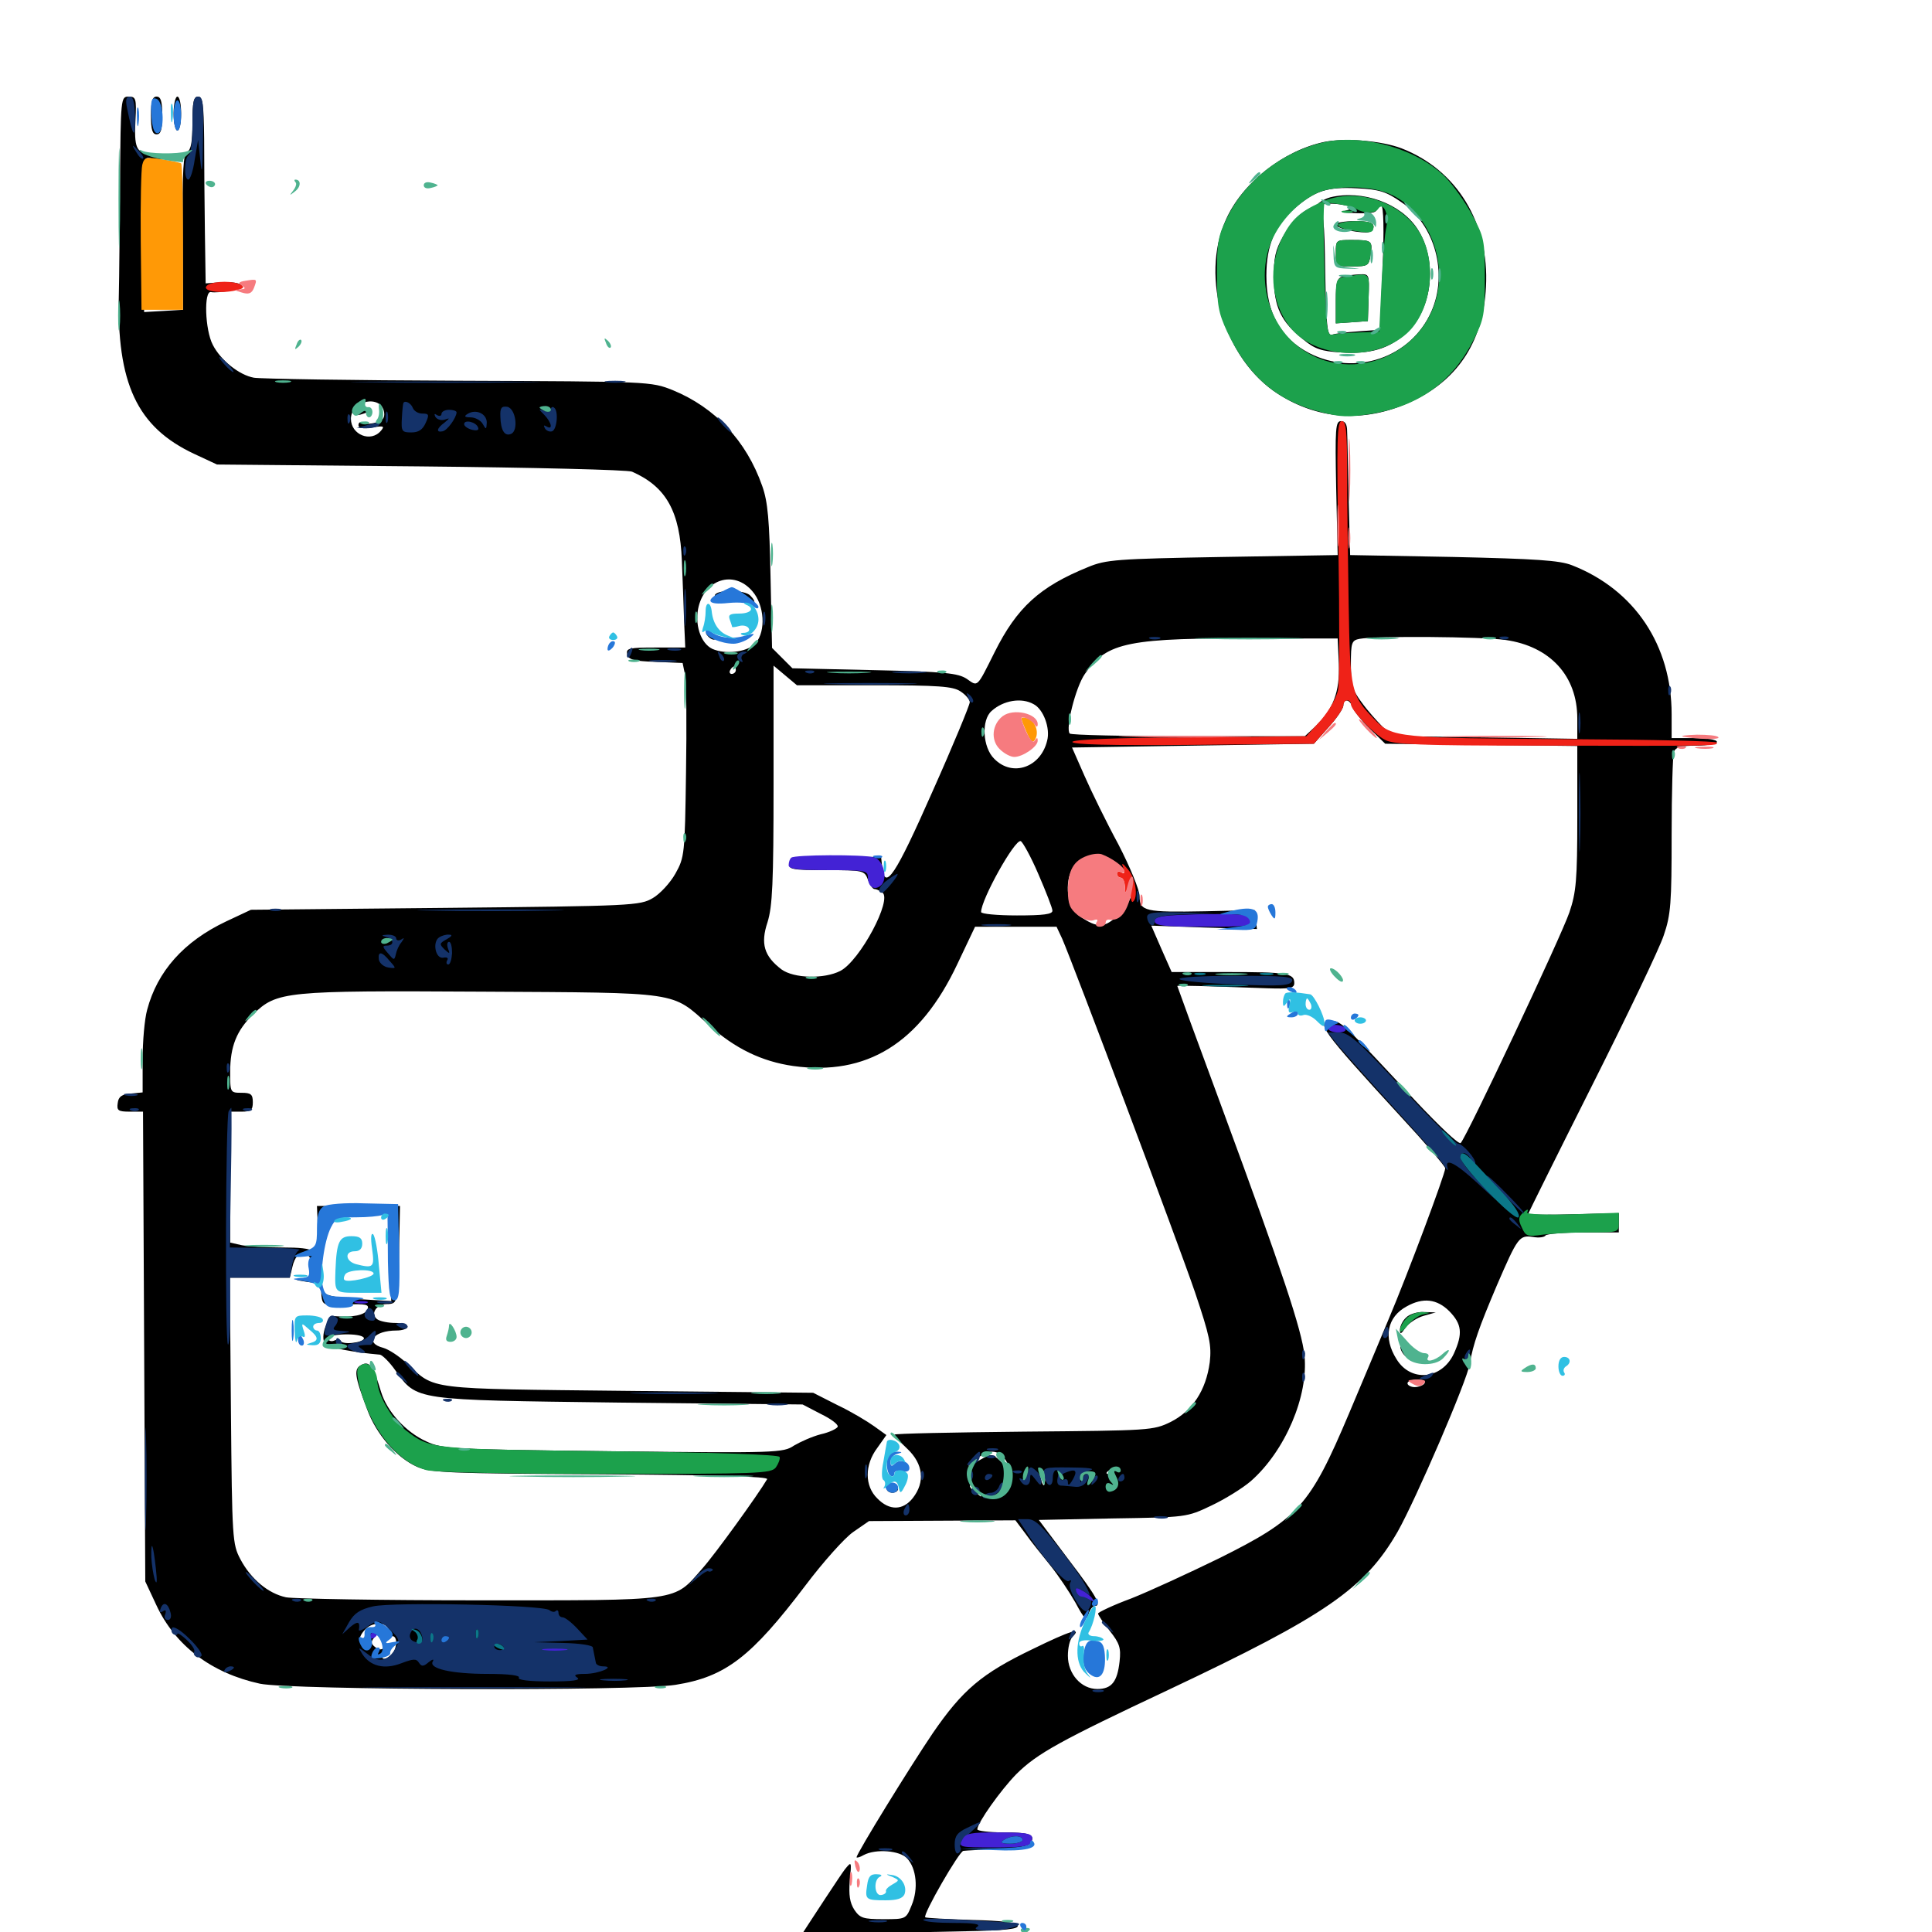 <svg xmlns="http://www.w3.org/2000/svg" viewBox="0 -1000 1000 1000">
	<path fill="#000000" d="M62.109 -905.664C61.914 -881.055 61.719 -855.469 61.523 -848.438C60.352 -801.562 70.898 -778.906 100.586 -765.039L112.305 -759.57L217.773 -758.594C275.781 -758.008 325 -756.836 327.148 -755.859C344.922 -748.047 351.953 -735.156 352.93 -709.766C353.32 -699.609 353.906 -685.352 354.102 -678.125L354.688 -664.844H339.258C325.781 -664.844 324.023 -664.453 324.609 -661.523C325.195 -658.594 327.734 -657.812 339.258 -657.422L353.32 -656.836L354.688 -650.195C355.273 -646.68 355.469 -624.023 355.078 -600C354.492 -557.812 354.297 -556.25 349.609 -547.852C346.875 -542.969 341.602 -537.305 337.891 -535.156C331.25 -531.25 327.344 -531.055 230.469 -530.078L129.883 -529.102L116.992 -523.047C95.117 -512.695 81.445 -497.266 76.172 -477.344C74.805 -472.461 73.828 -460.938 73.828 -451.562V-434.57L67.773 -433.984C63.086 -433.594 61.328 -432.422 60.938 -429.102C60.352 -425.195 61.133 -424.609 67.188 -424.609H74.023L74.609 -303.125L75.195 -181.445L80.859 -169.336C90.625 -148.242 109.375 -133.984 134.57 -128.516C150.586 -125.195 329.297 -124.609 349.609 -127.93C375.586 -132.031 388.867 -142.383 416.992 -179.492C425.977 -191.406 437.109 -203.906 441.602 -207.031L449.805 -212.695L487.695 -212.891L525.586 -213.086L530.859 -206.055C533.594 -202.148 539.453 -194.922 543.555 -189.844C547.656 -184.766 553.516 -175.977 556.641 -170.508C561.328 -161.719 562.305 -160.938 563.477 -164.648C564.062 -166.797 565.625 -168.75 566.602 -168.75C570.312 -168.75 567.969 -173.242 552.93 -192.969L537.695 -213.281L575.977 -214.062C614.062 -214.648 614.258 -214.648 626.953 -220.703C633.984 -224.023 643.164 -229.688 647.461 -233.398C665.234 -249.023 677.344 -277.539 675.195 -298.438C673.828 -311.523 663.672 -341.992 633.008 -425.195C619.922 -460.547 609.375 -489.453 609.375 -489.648C609.375 -490.039 622.656 -489.648 655.859 -488.477C667.773 -488.086 669.922 -488.477 669.922 -491.211C669.922 -496.289 666.016 -496.875 635.156 -496.875H606.445L601.172 -508.789L595.898 -520.898L623.242 -519.922L650.586 -519.141L650 -524.023L649.414 -528.906L623.633 -528.32C592.773 -527.734 589.844 -528.32 589.844 -536.133C589.844 -539.258 584.961 -551.172 578.906 -562.891C572.656 -574.414 564.844 -590.43 561.328 -598.438L554.883 -613.086L617.578 -614.062L680.078 -615.039L687.695 -623.633C691.992 -628.32 695.312 -633.398 695.312 -634.766C695.312 -638.672 698.828 -638.086 700 -633.984C700.781 -632.031 704.688 -626.953 709.18 -622.656L716.992 -615.039L766.602 -614.453L816.406 -613.867V-576.758C816.406 -544.531 815.82 -538.086 812.305 -527.734C808.203 -515.625 759.18 -411.523 756.055 -408.398C755.078 -407.422 744.922 -417.188 732.227 -430.664C696.484 -469.141 694.141 -471.484 689.648 -471.484C680.469 -471.484 683.398 -467.383 725 -422.07C737.695 -408.398 748.047 -396.289 748.047 -395.312C748.047 -392.383 728.516 -340.234 718.75 -317.188C713.672 -304.883 704.297 -282.812 698.242 -268.359C677.93 -220.312 672.07 -213.867 630.859 -193.359C615.234 -185.742 594.922 -176.367 585.547 -172.656C575.977 -169.141 568.359 -165.43 568.359 -164.844C568.359 -164.062 571.094 -159.961 574.414 -155.859C579.492 -149.414 580.273 -147.07 579.492 -140.039C578.32 -129.492 575.391 -125.781 567.969 -125.781C559.57 -125.781 552.734 -133.594 552.734 -142.969C552.734 -147.07 553.711 -151.367 555.078 -152.734C560.156 -157.812 554.492 -156.25 534.18 -146.289C508.203 -133.789 498.242 -125.391 482.812 -102.93C471.289 -85.938 443.359 -40.625 443.359 -38.672C443.359 -38.281 445.117 -38.672 447.07 -39.844C453.32 -43.164 465.82 -42.188 469.531 -38.086C474.414 -32.812 475.391 -22.266 471.875 -13.867C468.945 -6.641 468.945 -6.641 457.227 -6.641C446.68 -6.641 445.117 -7.227 442.188 -11.523C439.844 -15.234 439.258 -19.141 439.844 -26.562C440.82 -36.719 440.82 -36.719 437.305 -32.422C432.812 -26.562 384.766 47.656 384.766 49.023C384.766 49.609 397.266 49.805 412.695 49.609L440.43 49.023L450.195 33.984C455.664 25.586 462.695 14.648 465.82 9.57L471.68 0.195L499.609 -0.391C520.703 -0.781 527.344 -1.562 526.758 -3.32C526.367 -4.883 518.945 -5.859 502.734 -6.25C490.039 -6.641 479.297 -7.227 478.906 -7.617C477.539 -8.984 496.484 -41.797 498.633 -41.992C500 -42.188 508.008 -42.578 516.406 -42.969C526.172 -43.164 532.422 -44.336 533.398 -45.898C536.133 -50.391 533.203 -51.562 519.336 -51.562C511.914 -51.562 505.859 -52.344 505.859 -53.125C505.859 -56.445 517.969 -73.438 525.977 -81.641C536.719 -92.383 548.828 -99.023 604.883 -125.391C686.328 -163.867 706.445 -177.734 723.438 -207.227C732.812 -223.828 759.375 -285.352 760.742 -294.141C762.5 -304.297 765.43 -312.695 774.805 -334.766C785.547 -359.57 786.328 -360.742 793.359 -359.766C796.484 -359.18 799.414 -359.57 800 -360.547C800.586 -361.328 809.375 -362.109 819.531 -362.109H837.891V-367.188V-372.07L814.453 -371.484C801.562 -371.094 791.016 -371.289 791.016 -371.68C791.016 -372.07 805.859 -401.953 824.023 -438.086C842.188 -474.219 858.984 -509.18 861.133 -515.82C864.844 -526.562 865.234 -532.617 865.234 -567.969C865.234 -589.844 865.82 -609.18 866.406 -610.938C867.383 -613.281 870.312 -614.062 878.125 -614.062C883.984 -614.062 888.672 -615.039 888.672 -616.016C888.672 -617.188 883.398 -617.969 876.953 -617.969H865.234V-630.273C865.234 -666.016 846.094 -694.727 813.672 -707.422C807.227 -709.961 795.117 -710.742 752.148 -711.719L698.828 -712.695L698.047 -741.992C697.656 -758.203 697.461 -773.633 697.266 -776.758C697.266 -780.273 696.289 -782.031 694.141 -782.031C691.211 -782.031 691.016 -778.32 691.602 -747.461L692.383 -712.695L632.812 -711.719C577.734 -710.742 572.461 -710.352 563.086 -706.445C538.086 -696.289 526.367 -685.547 514.844 -662.5C505.469 -643.75 506.25 -644.531 500.391 -648.633C495.898 -651.562 489.258 -652.344 452.734 -653.125L410.156 -654.102L404.883 -659.375L399.609 -664.648L398.828 -701.367C398.242 -730.664 397.461 -740.234 394.531 -748.438C386.328 -771.875 370.117 -789.062 348.242 -798.047C336.914 -802.539 336.523 -802.539 237.305 -802.93C182.617 -803.125 134.961 -803.906 131.445 -804.492C123.828 -805.859 114.258 -813.477 110.156 -821.484C106.055 -829.297 105.469 -849.609 109.18 -848.828C110.742 -848.438 115.43 -848.828 119.727 -849.609C129.688 -851.172 125.391 -854.492 114.258 -853.906L106.445 -853.32L106.055 -879.688C105.859 -894.141 105.664 -916.016 105.664 -928.125C105.469 -946.289 104.883 -950 102.539 -950C100.195 -950 99.609 -947.266 99.609 -936.328C99.609 -926.562 98.828 -922.266 96.875 -921.484C94.922 -920.703 94.336 -912.305 94.531 -880.078L94.727 -839.648L84.766 -839.062L74.609 -838.477L74.023 -871.289C73.633 -889.258 73.633 -907.422 74.023 -911.523C74.609 -918.359 75 -918.945 79.492 -917.773C82.617 -916.992 83.789 -917.383 83.008 -918.75C82.422 -919.727 79.688 -920.703 77.148 -920.703C70.703 -920.703 69.336 -923.828 70.117 -937.891C70.703 -949.023 70.312 -950 66.602 -950C62.5 -950 62.5 -949.219 62.109 -905.664ZM198.828 -786.523C199.219 -783.594 198.047 -782.227 194.336 -781.25C191.602 -780.469 188.477 -780.469 187.5 -781.055C186.328 -781.836 185.547 -781.25 185.547 -779.883C185.547 -778.32 187.891 -777.93 192.578 -778.711C198.438 -779.688 199.219 -779.492 197.266 -777.148C191.992 -770.703 181.641 -775 181.641 -783.203C181.641 -792.969 197.461 -795.898 198.828 -786.523ZM389.453 -693.945C395.703 -686.719 396.484 -673.438 391.211 -667.188C387.5 -662.891 377.148 -661.133 369.922 -663.672C363.477 -665.625 359.57 -675.195 361.328 -684.766C364.258 -700.195 379.883 -705.273 389.453 -693.945ZM692.969 -656.445C693.555 -641.992 690.039 -632.617 680.664 -623.828L675.391 -618.945H615.234C582.031 -618.945 554.492 -619.531 553.711 -620.312C551.367 -622.656 556.641 -644.141 561.523 -651.172C573.047 -667.773 583.594 -669.922 654.297 -669.531H692.383ZM779.297 -668.75C802.344 -665.43 816.406 -650.195 816.406 -628.125V-617.578L768.75 -618.359L721.094 -618.945L715.625 -623.828C712.891 -626.562 707.812 -632.227 704.883 -636.328C700 -642.773 699.219 -645.703 699.219 -656.25C699.219 -667.383 699.609 -668.555 703.711 -669.336C712.109 -670.898 766.797 -670.508 779.297 -668.75ZM380.859 -653.125C380.859 -652.148 379.883 -651.172 378.711 -651.172C377.734 -651.172 377.344 -652.148 377.93 -653.125C378.516 -654.297 379.492 -655.078 380.078 -655.078C380.469 -655.078 380.859 -654.297 380.859 -653.125ZM452.344 -645.312C485.938 -645.312 493.164 -644.727 497.07 -642.188C499.805 -640.43 501.953 -637.891 501.953 -636.523C501.953 -635.156 493.359 -614.258 482.617 -590.234C463.477 -546.875 458.008 -538.672 456.641 -550.977L456.055 -556.445H432.617C411.914 -556.445 409.18 -556.055 408.594 -553.125C408.008 -550 409.961 -549.609 427.734 -549.609C446.875 -549.609 447.461 -549.414 449.219 -544.727C450.195 -541.992 451.758 -539.844 452.539 -539.844C453.516 -539.844 455.273 -539.062 456.641 -538.086C462.109 -534.57 445.117 -502.734 434.961 -497.461C426.562 -493.164 410.938 -493.555 404.492 -498.242C395.508 -505.078 393.555 -511.523 397.266 -522.656C399.805 -530.859 400.391 -542.773 400.391 -593.945V-655.469L406.445 -650.391L412.5 -645.312ZM534.961 -635.547C540.039 -633.008 543.75 -623.047 541.992 -616.602C538.672 -602.734 524.023 -597.656 514.648 -607.227C508.594 -613.086 507.812 -627.344 513.281 -632.031C519.336 -637.5 528.711 -639.062 534.961 -635.547ZM537.5 -547.461C541.406 -538.477 544.727 -529.883 544.727 -528.711C544.922 -526.758 540.039 -526.172 526.367 -526.172C516.211 -526.172 507.812 -526.953 507.812 -527.93C507.812 -534.375 525.195 -565.625 528.32 -564.648C529.297 -564.258 533.594 -556.641 537.5 -547.461ZM579.688 -551.758C588.281 -543.75 588.281 -535.938 579.102 -526.758C571.875 -519.531 568.164 -519.336 558.594 -525.977C551.562 -531.055 550.586 -546.094 556.836 -552.734C563.086 -559.375 571.68 -558.984 579.688 -551.758ZM549.805 -514.062C555.273 -501.562 609.766 -356.836 618.555 -331.055C626.172 -308.398 627.148 -303.711 626.172 -294.922C624.219 -280.273 617.188 -269.727 606.055 -264.062C596.875 -259.57 595.508 -259.57 529.883 -258.984C492.969 -258.594 462.891 -258.008 462.891 -257.422C462.891 -256.836 466.016 -253.516 469.727 -250C477.93 -242.188 478.906 -232.812 472.461 -224.609C467.383 -218.164 460.352 -217.969 454.102 -224.414C447.461 -230.859 447.461 -241.797 454.102 -250.586L458.789 -257.227L452.539 -261.719C449.023 -264.258 440.625 -269.336 433.594 -272.656L420.898 -279.102L325.195 -280.078C219.336 -281.25 225.586 -280.469 210.547 -294.336C206.641 -298.047 201.172 -301.562 198.438 -302.344C188.477 -304.883 193.359 -311.328 205.273 -311.328C208.398 -311.328 210.938 -312.305 210.938 -313.281C210.938 -314.453 208.008 -315.234 204.688 -315.234C201.172 -315.234 197.07 -316.016 195.508 -316.992C191.406 -319.531 194.531 -325 200.195 -325C205.664 -325 206.055 -326.758 203.125 -339.648C201.367 -347.266 201.367 -347.07 201.953 -336.914L202.539 -326.562L186.133 -327.539C175 -328.125 168.945 -329.297 167.578 -331.055C166.406 -333.008 166.016 -332.422 166.406 -329.102C166.992 -324.414 167.578 -324.219 179.102 -324.805C189.648 -325.195 191.211 -324.805 190.234 -322.266C189.062 -319.336 182.422 -317.969 173.438 -318.75C169.531 -319.141 165.43 -307.812 168.359 -304.297C169.727 -302.539 183.008 -300 196.68 -298.828C197.852 -298.633 201.562 -295.117 204.688 -290.625C216.016 -275 213.477 -275.391 320.508 -274.023L415.43 -273.047L424.805 -268.164C430.078 -265.625 433.984 -262.695 433.594 -261.523C433.203 -260.547 429.297 -258.594 424.805 -257.617C420.312 -256.445 414.258 -253.711 410.938 -251.758C405.469 -248.047 402.148 -247.852 317.383 -248.828C233.594 -249.805 229.102 -250 220.703 -253.906C209.961 -258.789 200.391 -269.336 197.266 -279.492C193.164 -293.164 191.211 -295.703 187.109 -293.555C183.008 -291.406 183.398 -288.086 190.039 -270.508C194.727 -257.617 205.273 -245.508 215.82 -240.82C223.047 -237.695 231.836 -237.305 310.938 -236.914C372.07 -236.523 397.852 -235.742 397.07 -234.375C392.383 -226.367 370.117 -195.508 363.477 -188.086C348.438 -170.898 353.32 -171.68 248.047 -171.68C197.07 -171.68 151.953 -172.461 148.047 -173.242C138.867 -175.195 129.883 -182.617 124.414 -192.969C120.312 -200.781 120.117 -203.125 119.531 -269.922L118.945 -338.672H134.57H150L151.367 -344.336C153.516 -354.102 160.938 -353.906 161.523 -344.141C161.719 -339.844 160.742 -338.867 156.445 -338.281C152.148 -337.695 152.539 -337.5 158.789 -336.523C166.016 -335.547 166.016 -335.547 166.016 -342.578C166.016 -352.734 163.477 -354.297 146.289 -354.297C138.086 -354.297 128.516 -354.883 125.195 -355.469L119.141 -356.836V-390.625V-424.609H125C129.883 -424.609 130.859 -425.391 130.859 -429.492C130.859 -433.594 129.883 -434.375 125 -434.375C119.141 -434.375 119.141 -434.57 119.141 -445.117C119.141 -458.398 122.461 -466.602 131.055 -475C143.359 -486.914 147.266 -487.305 249.414 -486.719C353.125 -486.133 347.266 -486.914 366.797 -469.531C380.469 -457.227 394.336 -450.586 410.547 -448.242C448.633 -442.969 476.172 -459.961 495.508 -500.977L504.688 -520.312H525.781H546.875ZM750.195 -321.289C756.641 -314.648 757.227 -309.766 752.539 -299.414C746.289 -285.938 730.273 -284.375 722.852 -296.484C715.82 -307.617 717.969 -318.359 728.125 -323.828C736.523 -328.516 743.75 -327.734 750.195 -321.289ZM188.281 -307.617C188.867 -306.641 186.719 -305.469 183.398 -305.078C180.273 -304.492 177.148 -304.883 176.562 -305.664C176.172 -306.641 174.414 -306.836 172.852 -306.055C171.289 -305.469 169.922 -306.055 169.922 -307.227C169.922 -309.766 186.719 -310.156 188.281 -307.617ZM757.227 -294.531C758.008 -295.117 756.836 -295.703 754.688 -295.508C752.539 -295.508 751.953 -294.922 753.516 -294.336C754.883 -293.75 756.641 -293.945 757.227 -294.531ZM737.305 -283.984C736.719 -283.008 734.375 -282.031 732.227 -282.031C730.273 -282.031 728.516 -283.008 728.516 -283.984C728.516 -285.156 730.859 -285.938 733.594 -285.938C736.328 -285.938 738.086 -285.156 737.305 -283.984ZM520.312 -244.531C524.023 -239.258 524.414 -231.055 521.094 -227.734C517.383 -224.023 514.648 -225 518.164 -228.906C522.656 -233.789 522.266 -239.648 517.383 -244.141C513.477 -247.656 513.086 -247.656 507.227 -244.336L500.977 -241.016L505.664 -244.922C511.523 -250 516.602 -249.805 520.312 -244.531ZM577.148 -239.062C576.562 -238.086 574.805 -237.109 573.633 -237.109C572.266 -237.109 572.461 -237.891 574.219 -239.062C577.93 -241.406 578.711 -241.406 577.148 -239.062ZM501.367 -234.766C501.953 -236.133 501.758 -237.891 501.172 -238.477C500.586 -239.258 500 -238.086 500.195 -235.938C500.195 -233.789 500.781 -233.203 501.367 -234.766ZM541.016 -235.156C541.016 -233.008 540.625 -231.25 540.234 -231.25C539.844 -231.25 539.062 -233.008 538.477 -235.156C537.891 -237.305 538.281 -239.062 539.258 -239.062C540.234 -239.062 541.016 -237.305 541.016 -235.156ZM546.289 -232.812C546.68 -233.984 546.68 -236.328 546.289 -237.695C545.703 -238.867 545.312 -237.891 545.312 -235.156C545.312 -232.422 545.703 -231.445 546.289 -232.812ZM554.102 -232.812C554.492 -233.984 554.492 -236.328 554.102 -237.695C553.516 -238.867 553.125 -237.891 553.125 -235.156C553.125 -232.422 553.516 -231.445 554.102 -232.812ZM506.055 -227.93C508.594 -224.805 508.398 -224.609 505.469 -227.148C502.148 -229.688 501.172 -231.25 502.734 -231.25C503.125 -231.25 504.688 -229.688 506.055 -227.93ZM201.172 -155.859C201.172 -154.297 202.148 -153.125 203.125 -153.125C205.859 -153.125 205.664 -146.68 202.734 -143.75C199.219 -140.234 196.68 -140.82 198.047 -144.727C198.828 -146.68 198.828 -147.461 198.047 -146.68C197.266 -145.898 195.508 -146.289 193.945 -147.656C191.797 -149.414 191.797 -150.391 194.531 -153.32C197.461 -156.445 197.266 -156.641 193.75 -155.664C191.016 -155.078 190.039 -153.516 190.43 -150.781C191.016 -148.633 190.234 -147.266 189.062 -147.656C185.156 -149.023 185.156 -152.734 189.258 -156.836C193.359 -160.938 201.172 -160.352 201.172 -155.859ZM185.547 -787.891C181.641 -785.547 183.594 -784.18 188.281 -785.938C190.43 -786.523 191.211 -787.695 190.234 -788.477C189.062 -789.062 187.109 -788.867 185.547 -787.891ZM370.117 -692.188C369.141 -690.625 372.852 -689.453 377.148 -689.844C377.93 -690.039 381.25 -689.258 384.57 -688.281C390.82 -686.523 392.188 -687.891 388.281 -691.797C385.352 -694.727 371.875 -694.922 370.117 -692.188ZM366.602 -670.508C364.844 -672.461 365.039 -672.656 367.773 -671.484C369.727 -670.898 370.703 -669.727 370.117 -669.141C369.531 -668.555 367.969 -669.141 366.602 -670.508ZM164.453 -365.625L164.844 -355.273L165.43 -364.648L166.211 -373.828H182.227C191.016 -373.828 199.609 -372.852 201.172 -371.875C203.125 -370.703 204.492 -365.234 205.273 -354.883L206.445 -339.648L206.641 -357.812L207.031 -375.781H185.547H164.062ZM201.367 -358.984C201.367 -356.836 201.953 -356.25 202.539 -357.812C203.125 -359.18 202.93 -360.938 202.344 -361.523C201.758 -362.305 201.172 -361.133 201.367 -358.984ZM466.797 -241.016C466.797 -240.039 467.773 -239.062 468.945 -239.062C469.922 -239.062 470.312 -240.039 469.727 -241.016C469.141 -242.188 468.164 -242.969 467.578 -242.969C467.188 -242.969 466.797 -242.188 466.797 -241.016ZM458.984 -229.297C458.984 -228.32 460.352 -227.344 461.914 -227.344C463.477 -227.344 464.844 -228.32 464.844 -229.297C464.844 -230.469 463.477 -231.25 461.914 -231.25C460.352 -231.25 458.984 -230.469 458.984 -229.297ZM727.734 -317.969C725.977 -316.406 724.609 -313.477 724.609 -311.719C724.609 -309.18 725.195 -309.375 727.539 -312.891C729.297 -315.234 733.398 -317.969 736.914 -318.945L743.164 -320.703L736.914 -320.898C733.594 -321.094 729.297 -319.727 727.734 -317.969ZM724.805 -303.32C724.609 -301.562 726.172 -298.828 728.125 -297.461C731.055 -295.117 731.25 -295.117 729.297 -297.656C728.125 -299.219 726.562 -301.953 725.977 -303.516C725 -306.055 724.805 -305.859 724.805 -303.32ZM78.125 -940.234C78.125 -932.812 78.906 -930.469 81.055 -930.469C83.203 -930.469 83.984 -932.812 83.984 -940.234C83.984 -947.656 83.203 -950 81.055 -950C78.906 -950 78.125 -947.656 78.125 -940.234ZM89.844 -941.211C89.844 -936.328 90.82 -932.422 91.797 -932.422C92.969 -932.422 93.75 -936.328 93.75 -941.211C93.75 -946.094 92.969 -950 91.797 -950C90.82 -950 89.844 -946.094 89.844 -941.211ZM685.547 -926.562C664.258 -922.07 642.773 -905.273 634.375 -885.938C621.094 -856.055 633.789 -813.867 661.523 -796.094C683.398 -782.031 708.398 -781.055 732.617 -793.164C755.469 -804.492 767.773 -824.219 769.141 -851.562C770.898 -884.57 754.102 -912.109 725.391 -923.242C715.039 -927.148 696.68 -928.711 685.547 -926.562ZM725.391 -895.312C742.773 -883.594 749.609 -858.398 740.82 -838.672C730.273 -814.844 701.562 -805.078 677.734 -817.188C662.695 -825 655.469 -838.086 655.469 -857.227C655.469 -873.047 659.961 -883.594 670.312 -892.383C680.859 -901.367 687.109 -903.32 702.344 -902.539C714.062 -901.953 717.578 -900.781 725.391 -895.312ZM688.477 -897.852C686.328 -897.266 683.789 -895.898 682.617 -894.922C681.25 -893.359 681.836 -893.164 684.375 -894.141C686.328 -894.727 691.211 -894.727 695.117 -893.945C701.758 -892.773 701.953 -892.578 697.266 -891.211C693.555 -890.234 695.117 -889.844 702.734 -889.648C711.133 -889.453 712.891 -890.039 712.891 -892.773C712.891 -894.922 713.477 -895.508 714.844 -894.141C716.211 -892.773 716.406 -881.055 715.625 -860.742L714.258 -829.297L703.32 -828.516C697.266 -828.125 691.016 -827.344 689.453 -826.758C686.914 -826.172 686.523 -830.664 685.938 -858.594C685.547 -886.914 684.961 -891.211 682.227 -892.188C677.539 -894.141 669.922 -887.695 664.062 -877.539C660.156 -870.703 659.18 -866.406 659.375 -856.055C659.375 -841.211 663.086 -833.398 674.414 -824.414C680.469 -819.336 683.984 -818.164 694.141 -817.578C708.984 -816.602 718.75 -819.336 727.539 -827.344C741.602 -839.453 744.336 -865.234 733.594 -881.641C725 -894.727 705.273 -901.953 688.477 -897.852ZM691.406 -883.789C691.406 -882.031 700.586 -879.688 707.227 -879.688C709.375 -879.688 710.938 -881.055 710.938 -882.617C710.938 -884.766 708.594 -885.547 701.172 -885.547C695.898 -885.547 691.406 -884.766 691.406 -883.789ZM691.406 -868.945C691.406 -862.109 691.406 -862.109 700 -862.109C708.008 -862.109 708.594 -862.5 709.375 -867.969C710.547 -875.391 710.156 -875.781 699.805 -875.781C691.406 -875.781 691.406 -875.781 691.406 -868.945ZM694.922 -856.836C691.992 -856.055 691.406 -853.711 691.406 -844.336V-832.617L699.805 -833.203L708.008 -833.789L708.398 -846.094C708.789 -858.203 708.789 -858.203 703.516 -858.008C700.586 -857.812 696.68 -857.422 694.922 -856.836ZM485.742 36.914L482.422 43.164L486.328 38.477C489.648 34.57 491.406 30.469 489.844 30.469C489.453 30.469 487.695 33.398 485.742 36.914Z"/>
	<path fill="#ff9906" d="M73.633 -914.648C73.047 -912.305 72.656 -894.531 72.852 -875L73.242 -839.648H83.984H94.727V-877.148C94.727 -897.656 94.336 -914.844 93.75 -915.43C93.164 -915.82 88.672 -916.797 83.789 -917.578C75.586 -918.75 74.609 -918.555 73.633 -914.648ZM531.055 -621.68C533.398 -616.211 534.57 -615.039 535.742 -617.188C538.086 -621.094 535.742 -627.148 531.445 -628.32C527.93 -629.102 527.93 -628.906 531.055 -621.68Z"/>
	<path fill="#ef2218" d="M107.617 -852.539C103.516 -849.805 112.109 -847.852 120.703 -849.414C125.781 -850.391 126.953 -851.172 124.805 -852.539C121.289 -854.688 111.133 -854.688 107.617 -852.539ZM692.773 -716.016C693.359 -679.883 693.359 -646.875 692.578 -642.969C691.797 -638.867 688.086 -632.422 683.789 -627.344L676.172 -618.945L616.016 -618.359C576.562 -618.164 555.469 -617.188 555.078 -616.016C554.492 -614.648 574.414 -614.062 617.188 -614.453L680.078 -615.039L687.695 -623.633C691.992 -628.32 695.312 -633.398 695.312 -634.766C695.312 -636.328 696.289 -637.5 697.266 -637.5C698.438 -637.5 699.219 -636.719 699.219 -635.547C699.219 -632.422 711.133 -619.922 716.992 -616.992C721.289 -614.648 735.938 -614.062 794.336 -614.062C890.82 -613.867 888.672 -613.867 888.672 -615.625C888.672 -616.406 855.469 -617.188 814.844 -617.383C722.656 -617.969 720.703 -618.164 711.523 -627.539C699.219 -640.234 698.828 -641.797 698.047 -688.086C697.656 -711.328 697.266 -741.992 697.266 -756.25C697.266 -777.344 696.68 -782.031 694.531 -782.031C691.992 -782.031 691.797 -772.656 692.773 -716.016ZM581.445 -550.781C582.227 -548.242 582.031 -547.461 580.469 -548.438C579.102 -549.219 578.125 -548.828 578.125 -547.852C578.125 -546.68 579.102 -545.703 580.078 -545.703C581.25 -545.703 582.031 -543.75 582.227 -541.406C582.422 -537.109 582.422 -537.109 584.18 -541.797C585.547 -546.094 585.742 -545.703 585.352 -539.453C584.961 -535.547 585.547 -532.812 586.328 -533.203C589.258 -535.156 587.891 -545.312 583.984 -549.805C580.859 -553.516 580.273 -553.711 581.445 -550.781Z"/>
	<path fill="#1ca14c" d="M686.133 -926.562C664.648 -922.07 644.727 -907.031 635.352 -887.695C630.469 -878.125 629.883 -874.414 629.883 -858.203C629.883 -841.992 630.664 -838.086 635.156 -828.32C646.094 -805.273 660.742 -792.578 683.594 -786.719C694.141 -783.984 698.242 -783.984 709.57 -785.742C734.57 -789.844 751.758 -802.344 762.695 -824.023C768.164 -834.766 768.555 -837.305 768.555 -856.25C768.555 -875.781 768.164 -877.344 761.914 -888.867C758.398 -895.508 752.148 -904.102 748.242 -908.203C733.984 -922.656 706.641 -930.664 686.133 -926.562ZM714.844 -901.172C732.031 -896.484 744.922 -877.734 744.922 -857.227C744.727 -819.141 700.195 -797.461 670.898 -821.484C655.859 -833.984 650.391 -857.031 658.203 -875.391C662.891 -886.133 672.461 -895.898 682.422 -900.391C689.648 -903.516 705.273 -903.906 714.844 -901.172ZM683.594 -895.312C672.656 -890.234 668.555 -886.328 664.062 -877.734C656.25 -862.305 657.617 -844.141 667.383 -831.055C680.273 -814.258 711.719 -812.5 728.32 -827.539C740.43 -838.672 743.945 -862.305 735.742 -877.93C726.367 -895.508 701.758 -903.711 683.594 -895.312ZM702.148 -891.797C706.055 -889.453 711.719 -889.453 713.281 -891.797C715.82 -895.898 718.945 -889.453 717.578 -882.617C716.797 -879.492 715.625 -865.82 715.039 -852.539L713.867 -828.32L703.125 -827.93C697.266 -827.734 691.016 -827.148 689.453 -826.758C686.914 -826.172 686.328 -831.055 685.547 -859.766C684.961 -878.516 684.961 -894.141 685.547 -894.727C686.719 -895.703 699.219 -893.555 702.148 -891.797ZM694.922 -890.039C693.555 -890.625 694.531 -891.016 697.266 -891.016C700 -891.016 700.977 -890.625 699.805 -890.039C698.438 -889.648 696.094 -889.648 694.922 -890.039ZM692.578 -883.789C691.992 -882.812 694.727 -881.641 698.828 -880.859C709.375 -879.102 710.938 -879.297 710.938 -882.617C710.938 -884.766 708.594 -885.547 702.344 -885.547C697.461 -885.547 693.164 -884.766 692.578 -883.789ZM691.406 -868.945C691.406 -862.109 691.406 -862.109 700 -862.109C708.008 -862.109 708.594 -862.5 709.375 -867.969C710.547 -875.391 710.156 -875.781 699.805 -875.781C691.406 -875.781 691.406 -875.781 691.406 -868.945ZM696.875 -856.836C691.602 -856.055 691.406 -855.469 691.406 -844.336V-832.617L699.805 -833.203L708.008 -833.789L708.398 -846.094C708.789 -859.18 709.375 -858.789 696.875 -856.836ZM787.695 -371.68C785.938 -369.922 785.938 -368.164 787.695 -364.648C789.648 -360.156 790.625 -359.766 798.438 -360.938C803.32 -361.523 814.062 -362.109 822.461 -362.109C837.695 -362.109 837.891 -362.109 837.891 -367.188V-372.266L813.672 -371.484C800.391 -371.094 789.844 -371.484 790.43 -372.461C791.602 -374.609 790.234 -374.219 787.695 -371.68ZM727.93 -317.578C725.977 -315.625 724.609 -312.891 724.609 -311.328C724.609 -309.961 726.367 -311.133 728.516 -313.867C730.664 -316.602 734.375 -319.336 736.914 -319.727C740.82 -320.508 740.625 -320.508 736.133 -320.898C733.398 -320.898 729.688 -319.531 727.93 -317.578ZM187.109 -293.555C184.57 -292.188 184.375 -290.43 185.742 -283.984C190.82 -261.719 205.078 -243.359 220.703 -239.062C225 -237.891 263.672 -237.109 313.477 -237.109C392.969 -237.109 399.023 -237.305 401.562 -240.43C402.93 -242.383 403.906 -244.922 403.516 -245.898C403.125 -247.07 371.094 -248.242 315.234 -248.828C222.461 -250 222.852 -249.805 209.961 -259.766C203.125 -264.844 195.312 -278.32 195.312 -285.156C195.117 -291.016 190.82 -295.703 187.109 -293.555Z"/>
	<path fill="#143269" d="M65.82 -943.75C68.75 -929.102 70.117 -927.344 69.922 -938.867C69.727 -946.68 68.945 -950 67.188 -950C65.234 -950 64.844 -948.242 65.82 -943.75ZM99.609 -935.547C99.609 -927.539 98.828 -920.312 97.656 -919.727C95.312 -918.164 95.117 -907.031 97.461 -907.031C98.438 -907.031 100 -911.719 100.781 -917.383L102.539 -927.539L103.711 -916.797C104.492 -908.594 104.883 -911.133 105.078 -928.125C105.469 -946.484 105.078 -950 102.539 -950C100.195 -950 99.609 -947.07 99.609 -935.547ZM70.508 -921.289C71.875 -918.945 73.438 -917.383 74.023 -917.969C74.609 -918.359 73.438 -920.312 71.484 -922.266C68.164 -925.391 67.969 -925.391 70.508 -921.289ZM116.211 -811.328C118.164 -809.18 120.117 -807.422 120.703 -807.422C121.289 -807.422 120.117 -809.18 118.164 -811.328C116.211 -813.477 114.258 -815.234 113.672 -815.234C113.086 -815.234 114.258 -813.477 116.211 -811.328ZM191.016 -802.148C169.141 -802.344 186.914 -802.539 230.469 -802.539C274.023 -802.539 291.797 -802.344 270.117 -802.148C248.242 -801.758 212.695 -801.758 191.016 -802.148ZM314.062 -802.148C311.523 -802.539 313.477 -802.93 318.359 -802.93C323.242 -802.93 325.195 -802.539 322.852 -802.148C320.312 -801.758 316.406 -801.758 314.062 -802.148ZM208.789 -791.406C208.594 -791.016 208.203 -787.5 208.008 -783.594C207.617 -776.758 208.008 -776.172 212.891 -776.172C216.602 -776.172 218.75 -777.539 220.312 -781.055C222.266 -785.352 222.07 -785.938 218.555 -785.938C216.406 -785.938 214.258 -787.305 213.672 -788.867C212.695 -791.406 209.57 -792.969 208.789 -791.406ZM258.984 -784.375C259.18 -777.344 261.133 -774.023 264.453 -775.391C268.555 -776.953 266.992 -788.672 262.5 -789.453C259.57 -789.844 258.789 -788.867 258.984 -784.375ZM285.156 -788.086C285.156 -786.914 283.594 -786.719 281.836 -787.305C278.516 -788.672 278.516 -788.477 281.836 -785.156C285.547 -781.25 286.328 -777.148 282.812 -779.297C281.445 -780.078 281.25 -779.883 282.031 -778.32C282.812 -776.953 284.57 -776.367 285.742 -776.758C288.281 -777.539 289.258 -787.5 286.719 -789.062C285.938 -789.648 285.156 -789.258 285.156 -788.086ZM199.609 -783.984C199.609 -781.25 200 -780.273 200.586 -781.641C200.977 -782.812 200.977 -785.156 200.586 -786.523C200 -787.695 199.609 -786.719 199.609 -783.984ZM228.516 -785.742C228.516 -784.766 227.539 -784.375 226.172 -785.156C224.805 -786.133 224.609 -785.742 225.391 -784.18C226.367 -782.812 228.32 -782.227 230.273 -782.812C233.008 -783.789 232.812 -783.594 230.078 -781.25C225.977 -778.32 225.586 -775.977 229.102 -776.758C231.445 -777.148 236.133 -783.594 236.328 -786.523C236.328 -787.305 234.57 -787.891 232.422 -787.891C230.273 -787.891 228.516 -786.914 228.516 -785.742ZM241.992 -785.742C240.039 -784.57 240.43 -783.984 243.555 -783.984C245.898 -783.984 248.828 -782.422 249.805 -780.664C251.562 -777.539 251.758 -777.539 251.953 -781.25C251.953 -785.938 246.289 -788.477 241.992 -785.742ZM179.883 -782.812C179.883 -780.664 180.469 -780.078 181.055 -781.641C181.641 -783.008 181.445 -784.766 180.859 -785.352C180.273 -786.133 179.688 -784.961 179.883 -782.812ZM374.023 -780.078C375.977 -777.93 377.93 -776.172 378.516 -776.172C379.102 -776.172 377.93 -777.93 375.977 -780.078C374.023 -782.227 372.07 -783.984 371.484 -783.984C370.898 -783.984 372.07 -782.227 374.023 -780.078ZM190.43 -780.078L184.57 -778.516L189.844 -778.32C192.773 -778.32 195.703 -779.102 196.289 -780.078C196.875 -781.25 197.266 -781.836 196.875 -781.836C196.484 -781.641 193.75 -780.859 190.43 -780.078ZM240.234 -780.469C240.234 -779.492 241.992 -778.125 244.336 -777.539C246.875 -776.953 248.047 -777.344 247.461 -778.711C246.484 -781.641 240.234 -783.008 240.234 -780.469ZM353.711 -714.453C353.711 -712.305 354.297 -711.719 354.883 -713.281C355.469 -714.648 355.273 -716.406 354.688 -716.992C354.102 -717.773 353.516 -716.602 353.711 -714.453ZM354.102 -685.352C354.102 -676.758 354.492 -673.438 354.883 -678.125C355.273 -682.617 355.273 -689.648 354.883 -693.75C354.492 -697.656 354.102 -693.945 354.102 -685.352ZM394.922 -679.492C394.922 -676.367 395.312 -675.195 395.898 -677.148C396.289 -678.906 396.289 -681.641 395.898 -683.008C395.312 -684.18 394.922 -682.812 394.922 -679.492ZM595.312 -669.336C593.945 -669.922 594.922 -670.312 597.656 -670.312C600.391 -670.312 601.367 -669.922 600.195 -669.336C598.828 -668.945 596.484 -668.945 595.312 -669.336ZM776.953 -669.336C775.391 -669.922 775.977 -670.508 778.125 -670.508C780.273 -670.703 781.445 -670.117 780.664 -669.531C780.078 -668.945 778.32 -668.75 776.953 -669.336ZM325.195 -662.695C324.414 -661.523 324.219 -660.352 324.805 -659.766C325.195 -659.18 326.172 -660.156 326.758 -661.914C328.125 -665.234 326.953 -665.82 325.195 -662.695ZM346.289 -663.477C344.336 -664.062 345.508 -664.453 348.633 -664.453C351.953 -664.453 353.32 -664.062 352.148 -663.477C350.781 -663.086 348.047 -663.086 346.289 -663.477ZM372.266 -660.352C372.852 -658.398 374.023 -657.422 374.609 -658.008C375.195 -658.594 374.609 -660.156 373.242 -661.523C371.289 -663.281 371.094 -663.086 372.266 -660.352ZM381.836 -661.133C381.25 -660.156 381.836 -658.594 383.008 -657.812C384.375 -657.031 384.766 -657.227 383.984 -658.594C383.398 -659.57 383.984 -661.133 385.156 -661.523C386.914 -662.305 387.109 -662.695 385.352 -662.695C384.18 -662.891 382.617 -662.109 381.836 -661.133ZM337.5 -657.617C333.984 -658.008 336.328 -658.398 342.773 -658.398C349.219 -658.398 352.148 -658.008 349.219 -657.617C346.289 -657.227 341.016 -657.227 337.5 -657.617ZM417.578 -651.758C416.016 -652.344 416.602 -652.93 418.75 -652.93C420.898 -653.125 422.07 -652.539 421.289 -651.953C420.703 -651.367 418.945 -651.172 417.578 -651.758ZM463.477 -651.758C459.375 -652.148 462.695 -652.539 470.703 -652.539C478.711 -652.539 482.031 -652.148 478.125 -651.758C474.023 -651.367 467.383 -651.367 463.477 -651.758ZM431.25 -645.898C420.117 -646.094 428.711 -646.484 450.195 -646.484C471.68 -646.484 480.664 -646.094 470.312 -645.898C459.961 -645.508 442.383 -645.508 431.25 -645.898ZM863.477 -642.188C863.477 -640.039 864.062 -639.453 864.648 -641.016C865.234 -642.383 865.039 -644.141 864.453 -644.727C863.867 -645.508 863.281 -644.336 863.477 -642.188ZM501.172 -638.867C501.758 -636.914 502.93 -635.938 503.516 -636.523C504.102 -637.109 503.516 -638.672 502.148 -640.039C500.195 -641.797 500 -641.602 501.172 -638.867ZM816.992 -625.781C816.992 -620.898 817.383 -618.945 817.773 -621.484C818.164 -623.828 818.164 -627.734 817.773 -630.273C817.383 -632.617 816.992 -630.664 816.992 -625.781ZM817.188 -579.883C817.188 -561.719 817.578 -553.906 817.773 -562.695C818.164 -571.484 818.164 -586.523 817.773 -595.898C817.578 -605.273 817.188 -598.242 817.188 -579.883ZM459.375 -544.531C455.273 -541.602 453.516 -537.891 456.641 -537.891C458.008 -538.086 465.82 -547.656 464.453 -547.656C464.062 -547.656 461.719 -546.289 459.375 -544.531ZM588.281 -535.938C588.281 -533.203 588.672 -532.227 589.258 -533.594C589.648 -534.766 589.648 -537.109 589.258 -538.477C588.672 -539.648 588.281 -538.672 588.281 -535.938ZM140.234 -528.711C138.867 -529.297 139.844 -529.688 142.578 -529.688C145.312 -529.688 146.289 -529.297 145.117 -528.711C143.75 -528.32 141.406 -528.32 140.234 -528.711ZM223.047 -528.711C206.25 -528.906 220.117 -529.297 253.906 -529.297C287.695 -529.297 301.562 -528.906 284.766 -528.711C267.773 -528.32 240.039 -528.32 223.047 -528.711ZM593.75 -525.391C593.75 -523.828 594.727 -521.875 595.703 -521.289C596.875 -520.703 597.656 -521.484 597.656 -523.047C597.656 -525.391 600.781 -526.172 612.891 -526.758L627.93 -527.344L610.938 -527.734C597.07 -528.125 593.75 -527.539 593.75 -525.391ZM509.375 -520.898C505.859 -521.289 508.594 -521.68 515.625 -521.68C522.656 -521.68 525.391 -521.289 522.07 -520.898C518.555 -520.508 512.695 -520.508 509.375 -520.898ZM199.805 -515.039C203.906 -514.062 204.297 -510.547 200.195 -510.547C197.852 -510.547 197.852 -509.961 200.781 -506.641C203.906 -502.93 204.102 -502.734 204.883 -506.055C205.273 -508.008 206.445 -510.742 207.812 -512.305C209.375 -514.648 209.375 -514.844 207.617 -513.672C206.25 -512.891 205.078 -513.281 205.078 -514.258C205.078 -515.43 203.125 -516.211 200.781 -516.211C197.461 -516.016 197.07 -515.82 199.805 -515.039ZM227.344 -514.844C223.633 -512.5 225.391 -503.516 229.492 -504.297C231.445 -504.688 232.227 -504.102 231.445 -502.93C230.859 -501.758 231.055 -500.781 232.031 -500.781C233.008 -500.781 233.789 -503.516 233.984 -506.641C233.984 -509.961 233.398 -512.5 232.422 -512.5C231.445 -512.5 231.25 -510.938 231.836 -509.18C233.008 -506.25 232.812 -506.055 230.078 -508.594C227.344 -511.328 227.344 -511.719 231.25 -513.867C233.984 -515.43 234.375 -516.211 232.422 -516.211C230.859 -516.406 228.516 -515.625 227.344 -514.844ZM196.094 -503.32C196.484 -501.367 198.633 -499.609 200.977 -499.219C205.078 -498.633 205.273 -498.633 201.758 -502.539C197.656 -507.617 195.508 -507.812 196.094 -503.32ZM610.547 -493.164C611.523 -492.188 624.805 -491.016 640.039 -490.43C663.086 -489.453 667.773 -489.844 668.75 -492.188C669.727 -494.531 665.039 -494.922 639.258 -494.922C621.68 -494.922 609.375 -494.141 610.547 -493.164ZM691.406 -460.352C693.555 -457.617 706.641 -442.969 720.312 -427.93C733.984 -413.086 746.289 -398.828 747.656 -396.484C749.219 -393.945 749.805 -393.75 749.219 -395.703C747.656 -400.977 753.711 -397.852 764.648 -387.695L774.414 -378.711L765.234 -388.477C756.25 -397.852 753.711 -403.125 757.812 -403.125C758.789 -403.125 760.547 -401.562 761.523 -399.805C762.695 -397.852 763.672 -397.07 763.672 -397.852C763.672 -400.586 757.031 -408.008 754.688 -408.008C753.516 -408.008 740.43 -420.898 725.586 -436.914C702.734 -461.523 698.047 -465.625 692.969 -465.625H687.305ZM117.383 -446.875C117.383 -444.727 117.969 -444.141 118.555 -445.703C119.141 -447.07 118.945 -448.828 118.359 -449.414C117.773 -450.195 117.188 -449.023 117.383 -446.875ZM65.039 -433.008C63.086 -433.594 64.258 -433.984 67.383 -433.984C70.703 -433.984 72.07 -433.594 70.898 -433.008C69.531 -432.617 66.797 -432.617 65.039 -433.008ZM67.969 -425.195C66.406 -425.781 66.992 -426.367 69.141 -426.367C71.289 -426.562 72.461 -425.977 71.68 -425.391C71.094 -424.805 69.336 -424.609 67.969 -425.195ZM118.359 -424.805C116.797 -422.266 116.406 -305.469 117.969 -304.102C118.555 -303.32 119.141 -310.938 119.141 -320.703V-338.672H134.57H150L151.172 -345.312C151.953 -349.023 153.516 -352.539 154.883 -352.93C156.25 -353.516 148.633 -354.102 138.086 -354.102L118.945 -354.297L119.531 -390.43C119.922 -410.352 119.922 -426.562 119.727 -426.562C119.531 -426.562 118.945 -425.781 118.359 -424.805ZM126.562 -425.195C125 -425.781 125.586 -426.367 127.734 -426.367C129.883 -426.562 131.055 -425.977 130.273 -425.391C129.688 -424.805 127.93 -424.609 126.562 -425.195ZM778.32 -381.641C783.594 -376.367 788.281 -371.875 788.867 -371.875C789.453 -371.875 785.547 -376.367 780.273 -381.641C775 -387.109 770.312 -391.406 769.727 -391.406C769.141 -391.406 773.047 -387.109 778.32 -381.641ZM781.25 -369.141C781.25 -368.75 782.812 -367.188 784.766 -365.82C787.695 -363.281 787.891 -363.477 785.352 -366.602C782.812 -369.727 781.25 -370.703 781.25 -369.141ZM195.898 -325.586C193.945 -326.172 195.508 -326.562 199.219 -326.562C202.93 -326.562 204.492 -326.172 202.734 -325.586C200.781 -325.195 197.656 -325.195 195.898 -325.586ZM188.867 -320.312C188.281 -318.75 189.258 -317.188 191.211 -316.602C193.945 -316.016 194.531 -316.602 193.945 -319.336C192.773 -323.633 190.234 -324.219 188.867 -320.312ZM168.75 -314.258C167.188 -308.008 167.383 -308.008 175.781 -309.57C182.227 -310.742 182.227 -310.742 176.953 -311.133C172.461 -311.328 171.875 -311.914 173.633 -313.867C174.805 -315.43 175.195 -317.188 174.414 -317.773C171.875 -320.312 169.922 -319.141 168.75 -314.258ZM205.078 -314.453C205.078 -314.844 206.445 -315.234 208.008 -315.234C209.57 -315.234 210.938 -314.453 210.938 -313.281C210.938 -312.305 209.57 -311.914 208.008 -312.5C206.445 -313.281 205.078 -314.062 205.078 -314.453ZM716.016 -310.352C715.43 -308.789 715.82 -307.422 716.797 -307.422C717.969 -307.422 718.75 -308.789 718.75 -310.352C718.75 -311.914 718.359 -313.281 717.969 -313.281C717.578 -313.281 716.797 -311.914 716.016 -310.352ZM190.625 -308.203C188.867 -306.641 185.742 -305.078 183.594 -304.883C178.906 -304.492 178.516 -302.539 182.812 -300.781C187.695 -299.023 190.82 -299.414 187.5 -301.562C184.961 -303.32 184.961 -303.516 187.5 -303.711C189.062 -303.906 191.016 -303.906 191.602 -303.906C192.383 -303.711 193.359 -305.469 193.945 -307.422C195.117 -312.109 194.531 -312.305 190.625 -308.203ZM173.828 -305.469C173.828 -304.492 174.805 -303.516 175.977 -303.516C176.953 -303.516 177.344 -304.492 176.758 -305.469C176.172 -306.641 175.195 -307.422 174.609 -307.422C174.219 -307.422 173.828 -306.641 173.828 -305.469ZM674.023 -298.438C674.023 -296.289 674.609 -295.703 675.195 -297.266C675.781 -298.633 675.586 -300.391 675 -300.977C674.414 -301.758 673.828 -300.586 674.023 -298.438ZM758.789 -299.414C758.008 -298.242 757.812 -297.07 758.398 -296.484C758.789 -295.898 759.766 -296.875 760.352 -298.633C761.719 -301.953 760.547 -302.539 758.789 -299.414ZM211.914 -291.797C213.867 -289.648 215.82 -287.891 216.406 -287.891C216.992 -287.891 215.82 -289.648 213.867 -291.797C211.914 -293.945 209.961 -295.703 209.375 -295.703C208.789 -295.703 209.961 -293.945 211.914 -291.797ZM205.078 -289.062C205.078 -288.672 206.641 -287.109 208.594 -285.742C211.523 -283.203 211.719 -283.398 209.18 -286.523C206.641 -289.648 205.078 -290.625 205.078 -289.062ZM674.023 -286.719C674.023 -284.57 674.609 -283.984 675.195 -285.547C675.781 -286.914 675.586 -288.672 675 -289.258C674.414 -290.039 673.828 -288.867 674.023 -286.719ZM737.305 -287.891C734.18 -286.523 733.984 -286.133 736.719 -286.133C738.477 -285.938 740.625 -286.914 741.211 -287.891C742.578 -290.039 742.578 -290.039 737.305 -287.891ZM330.664 -278.711C320.117 -278.906 328.32 -279.297 348.633 -279.297C369.141 -279.297 377.734 -278.906 367.773 -278.711C357.812 -278.32 341.211 -278.32 330.664 -278.711ZM75 -234.18C75 -210.547 75.391 -201.172 75.586 -213.281C75.977 -225.391 75.977 -244.727 75.586 -256.25C75.391 -267.773 75 -257.812 75 -234.18ZM230.078 -274.805C228.516 -275.391 229.102 -275.977 231.25 -275.977C233.398 -276.172 234.57 -275.586 233.789 -275C233.203 -274.414 231.445 -274.219 230.078 -274.805ZM398.047 -272.852C395.508 -273.242 397.461 -273.633 402.344 -273.633C407.227 -273.633 409.18 -273.242 406.836 -272.852C404.297 -272.461 400.391 -272.461 398.047 -272.852ZM511.328 -249.414C509.961 -250 510.938 -250.391 513.672 -250.391C516.406 -250.391 517.383 -250 516.211 -249.414C514.844 -249.023 512.5 -249.023 511.328 -249.414ZM503.125 -245.117C499.805 -241.406 499.805 -241.406 503.125 -241.797C504.883 -242.188 506.641 -243.75 507.031 -245.508C507.617 -249.609 507.227 -249.609 503.125 -245.117ZM511.328 -245.508C509.766 -246.094 510.352 -246.68 512.5 -246.68C514.648 -246.875 515.82 -246.289 515.039 -245.703C514.453 -245.117 512.695 -244.922 511.328 -245.508ZM447.656 -238.086C447.656 -234.961 448.047 -233.789 448.633 -235.742C449.023 -237.5 449.023 -240.234 448.633 -241.602C448.047 -242.773 447.656 -241.406 447.656 -238.086ZM531.836 -237.5C531.25 -235.156 529.883 -233.789 528.711 -234.57C527.539 -235.156 527.344 -234.766 528.125 -233.594C530.273 -230.078 533.203 -230.859 533.203 -234.57C533.203 -237.5 533.594 -237.305 536.133 -233.984C538.477 -230.859 538.867 -230.859 539.062 -233.398C539.062 -235.156 537.695 -237.695 535.938 -239.062C533.398 -241.211 532.812 -241.016 531.836 -237.5ZM540.625 -235.938C541.602 -230.273 544.922 -229.688 544.922 -235.156C544.922 -237.305 545.703 -239.062 546.68 -239.062C547.656 -239.062 548.047 -237.305 547.461 -235.156C546.875 -232.617 547.461 -231.25 549.023 -231.055C550.586 -231.055 553.711 -230.664 556.25 -230.469C558.984 -230.078 561.523 -231.25 562.695 -233.594C563.867 -235.742 563.867 -237.109 562.695 -237.109C561.719 -237.109 560.352 -235.742 559.961 -234.18C559.18 -232.031 558.984 -232.031 559.375 -234.57C559.375 -236.328 561.719 -238.477 564.453 -239.062C567.188 -239.844 562.695 -240.43 554.492 -240.43C539.844 -240.625 539.648 -240.43 540.625 -235.938ZM556.641 -237.695C556.641 -236.719 555.664 -234.766 554.688 -233.203C553.32 -231.055 552.734 -231.055 552.734 -232.812C552.734 -234.18 551.953 -234.766 550.781 -234.18C549.805 -233.594 548.828 -233.789 548.828 -234.961C548.828 -235.938 550 -237.305 551.367 -237.695C555.078 -239.258 556.641 -239.258 556.641 -237.695ZM476.758 -235.938C476.758 -233.789 477.344 -233.203 477.93 -234.766C478.516 -236.133 478.32 -237.891 477.734 -238.477C477.148 -239.258 476.562 -238.086 476.758 -235.938ZM502.148 -235.938C502.148 -233.789 502.734 -233.203 503.32 -234.766C503.906 -236.133 503.711 -237.891 503.125 -238.477C502.539 -239.258 501.953 -238.086 502.148 -235.938ZM525 -237.695C523.438 -238.281 524.023 -238.867 526.172 -238.867C528.32 -239.062 529.492 -238.477 528.711 -237.891C528.125 -237.305 526.367 -237.109 525 -237.695ZM509.766 -234.961C509.766 -233.984 510.742 -233.594 511.719 -234.18C512.891 -234.766 513.672 -235.742 513.672 -236.328C513.672 -236.719 512.891 -237.109 511.719 -237.109C510.742 -237.109 509.766 -236.133 509.766 -234.961ZM565.625 -233.789C564.453 -231.055 564.648 -230.859 566.602 -232.617C567.969 -233.984 568.555 -235.547 567.969 -236.133C567.383 -236.719 566.211 -235.742 565.625 -233.789ZM579.102 -235.156C578.516 -234.18 578.906 -233.203 579.883 -233.203C581.055 -233.203 582.031 -234.18 582.031 -235.156C582.031 -236.328 581.641 -237.109 581.25 -237.109C580.664 -237.109 579.688 -236.328 579.102 -235.156ZM516.992 -230.273C516.211 -228.711 514.453 -227.344 512.891 -227.344C511.328 -227.344 509.57 -226.562 508.984 -225.586C508.203 -224.609 509.57 -224.219 511.719 -224.805C515.82 -225.977 520.703 -230.859 519.141 -232.422C518.555 -233.008 517.578 -232.031 516.992 -230.273ZM503.125 -229.492C502.344 -228.516 502.734 -227.148 503.711 -226.562C504.688 -225.781 506.055 -226.172 506.641 -227.148C507.422 -228.125 507.031 -229.492 506.055 -230.078C505.078 -230.859 503.711 -230.469 503.125 -229.492ZM467.969 -218.555C467.383 -216.992 467.773 -215.625 468.75 -215.625C469.922 -215.625 470.703 -216.992 470.703 -218.555C470.703 -220.117 470.312 -221.484 469.922 -221.484C469.531 -221.484 468.75 -220.117 467.969 -218.555ZM598.242 -214.258C596.289 -214.844 597.461 -215.234 600.586 -215.234C603.906 -215.234 605.273 -214.844 604.102 -214.258C602.734 -213.867 600 -213.867 598.242 -214.258ZM531.055 -207.422C539.453 -193.945 551.172 -180.469 553.125 -181.641C554.492 -182.422 554.688 -182.031 553.906 -180.664C552.148 -177.734 560.547 -164.062 562.695 -166.211C567.188 -170.703 564.844 -176.953 551.172 -194.922C539.648 -209.961 535.938 -213.672 532.031 -213.672H526.953ZM564.453 -173.828C564.453 -171.875 557.812 -174.219 557.031 -176.367C556.445 -178.32 557.031 -178.32 560.352 -176.758C562.5 -175.391 564.453 -174.219 564.453 -173.828ZM78.32 -193.945C78.516 -190.234 79.297 -185.156 80.078 -182.422C81.25 -179.297 81.445 -181.25 80.664 -188.281C79.297 -200.586 78.125 -203.906 78.32 -193.945ZM360.156 -183.984L356.445 -179.492L361.133 -183.398C363.672 -185.547 366.016 -187.109 366.602 -186.719C367.188 -186.328 367.969 -186.523 368.75 -187.109C369.336 -187.695 368.555 -188.281 366.797 -188.281C365.234 -188.281 362.305 -186.328 360.156 -183.984ZM130.859 -181.445C133.398 -178.711 135.938 -176.562 136.328 -176.562C136.914 -176.562 135.352 -178.711 132.812 -181.445C130.273 -184.18 127.734 -186.328 127.344 -186.328C126.758 -186.328 128.32 -184.18 130.859 -181.445ZM151.953 -171.289C150.391 -171.875 150.977 -172.461 153.125 -172.461C155.273 -172.656 156.445 -172.07 155.664 -171.484C155.078 -170.898 153.32 -170.703 151.953 -171.289ZM335.547 -171.289C333.984 -171.875 334.57 -172.461 336.719 -172.461C338.867 -172.656 340.039 -172.07 339.258 -171.484C338.672 -170.898 336.914 -170.703 335.547 -171.289ZM83.203 -167.578C82.422 -165.625 82.812 -165.039 84.375 -166.016C85.742 -166.992 86.133 -166.406 85.547 -164.453C84.766 -162.891 85.352 -161.523 86.914 -161.523C88.281 -161.523 88.867 -163.086 88.281 -165.234C87.109 -170.117 84.57 -171.289 83.203 -167.578ZM193.164 -168.555C186.328 -166.992 183.398 -165.039 180.664 -160.352L177.148 -154.102L181.25 -157.812C185.156 -161.133 186.523 -160.742 185.742 -156.445C185.547 -155.469 187.5 -156.25 189.844 -157.812C195.508 -161.914 196.094 -161.719 202.148 -156.25C206.445 -152.148 207.031 -150.781 205.078 -147.461C201.367 -140.234 196.289 -139.062 190.43 -143.75C185.352 -147.656 185.156 -147.656 187.5 -143.945C191.602 -137.5 199.023 -135.742 207.617 -139.062C213.867 -141.406 215.43 -141.602 216.797 -139.453C218.164 -137.305 219.141 -137.305 221.875 -139.648C223.828 -141.211 224.805 -141.406 224.023 -140.039C221.68 -136.328 233.789 -133.594 252.344 -133.594C263.477 -133.594 269.336 -132.812 268.555 -131.641C267.773 -130.469 273.633 -129.688 284.57 -129.688C296.289 -129.688 300.781 -130.273 298.828 -131.641C296.68 -133.008 297.656 -133.594 302.734 -133.594C309.961 -133.594 318.945 -137.5 312.109 -137.5C310.156 -137.5 308.398 -138.477 308.398 -139.453C308.203 -140.625 307.812 -142.383 307.617 -143.359C307.422 -144.531 307.031 -146.289 306.836 -147.266C306.836 -148.438 299.805 -149.414 291.602 -149.609L276.367 -150L290.234 -150.586L304.102 -151.367L298.828 -157.031C295.703 -160.352 292.383 -162.891 291.211 -162.891C290.039 -162.891 289.062 -163.867 289.062 -165.234C289.062 -166.406 288.477 -166.797 287.695 -166.211C287.109 -165.43 285.547 -165.625 284.375 -166.602C281.055 -169.336 203.711 -170.898 193.164 -168.555ZM191.406 -161.914C191.406 -162.109 190.039 -162.891 188.672 -163.477C186.719 -164.258 186.133 -163.672 186.914 -161.914C187.695 -159.57 191.406 -159.57 191.406 -161.914ZM218.164 -154.102C219.531 -150.195 218.164 -148.828 214.258 -150.391C212.5 -150.977 211.719 -152.734 212.305 -154.297C213.672 -158.008 216.602 -157.812 218.164 -154.102ZM247.461 -152.734C246.875 -151.172 246.289 -151.758 246.289 -153.906C246.094 -156.055 246.68 -157.227 247.266 -156.445C247.852 -155.859 248.047 -154.102 247.461 -152.734ZM224.609 -152.148C224.609 -153.711 224.219 -155.078 223.828 -155.078C223.438 -155.078 222.656 -153.711 221.875 -152.148C221.289 -150.586 221.68 -149.219 222.656 -149.219C223.828 -149.219 224.609 -150.586 224.609 -152.148ZM232.422 -152.344C232.422 -152.734 231.641 -153.125 230.469 -153.125C229.492 -153.125 228.516 -152.148 228.516 -150.977C228.516 -150 229.492 -149.609 230.469 -150.195C231.641 -150.781 232.422 -151.758 232.422 -152.344ZM260.547 -147.656C261.133 -146.68 260.352 -145.898 258.789 -145.898C257.227 -145.898 255.859 -146.68 255.859 -147.656C255.859 -148.438 256.641 -149.219 257.617 -149.219C258.789 -149.219 259.961 -148.438 260.547 -147.656ZM295.508 -145.898C298.828 -146.289 296.094 -146.68 289.062 -146.68C282.031 -146.68 279.297 -146.289 282.812 -145.898C286.133 -145.508 291.992 -145.508 295.508 -145.898ZM570.312 -160.156C570.312 -159.766 571.875 -158.203 573.828 -156.836C576.758 -154.297 576.953 -154.492 574.414 -157.617C571.875 -160.742 570.312 -161.719 570.312 -160.156ZM89.062 -157.422C88.477 -156.25 88.672 -154.883 89.844 -154.102C90.82 -153.516 91.797 -153.516 91.797 -154.297C91.797 -155.078 93.945 -153.711 96.68 -151.172C99.219 -148.828 100.977 -146.094 100.586 -145.117C100 -144.336 100.391 -143.164 101.367 -142.578C102.344 -141.797 103.711 -142.188 104.297 -142.969C104.883 -143.945 101.953 -148.047 97.852 -151.953C93.555 -156.25 89.844 -158.398 89.062 -157.422ZM553.906 -153.711C552.734 -150.977 552.93 -150.781 554.883 -152.539C556.25 -153.906 556.836 -155.469 556.25 -156.055C555.664 -156.641 554.492 -155.664 553.906 -153.711ZM116.211 -135.547C115.625 -134.375 116.406 -134.18 117.969 -134.766C121.484 -136.133 122.07 -137.5 119.336 -137.5C118.164 -137.5 116.797 -136.719 116.211 -135.547ZM312.109 -130.273C308.594 -130.664 310.938 -131.055 317.383 -131.055C323.828 -131.055 326.758 -130.664 323.828 -130.273C320.898 -129.883 315.625 -129.883 312.109 -130.273ZM198.828 -126.367C172.656 -126.562 193.555 -126.758 245.117 -126.758C296.68 -126.758 317.969 -126.562 292.578 -126.367C267.188 -125.977 225 -125.977 198.828 -126.367ZM566.016 -124.414C564.648 -125 565.625 -125.391 568.359 -125.391C571.094 -125.391 572.07 -125 570.898 -124.414C569.531 -124.023 567.188 -124.023 566.016 -124.414ZM500.586 -53.906C495.508 -51.562 494.141 -49.609 494.141 -45.312C494.141 -41.992 494.922 -40.039 496.094 -40.82C497.266 -41.602 497.656 -42.969 497.07 -43.945C496.289 -44.922 498.828 -48.438 502.344 -51.562C509.375 -58.008 509.375 -58.203 500.586 -53.906ZM455.664 -42.383C453.711 -42.969 454.883 -43.359 458.008 -43.359C461.328 -43.359 462.695 -42.969 461.523 -42.383C460.156 -41.992 457.422 -41.992 455.664 -42.383ZM466.797 -41.016C466.797 -40.625 468.359 -39.062 470.312 -37.695C473.242 -35.156 473.438 -35.352 470.898 -38.477C468.359 -41.602 466.797 -42.578 466.797 -41.016ZM477.93 -6.25C478.32 -5.273 485.547 -4.688 493.75 -4.688C504.102 -4.688 507.812 -4.102 505.859 -2.734C503.711 -1.367 505.664 -0.781 512.695 -0.781C522.461 -0.781 532.812 -4.492 524.414 -4.883C522.266 -4.883 510.742 -5.664 498.633 -6.25C486.719 -7.031 477.344 -7.031 477.93 -6.25ZM450.781 -5.273C448.242 -5.664 449.805 -6.055 454.102 -6.055C458.398 -6.25 460.352 -5.859 458.594 -5.273C456.641 -4.883 453.125 -4.883 450.781 -5.273Z"/>
	<path fill="#f67b7f" d="M127.148 -854.688C123.438 -854.102 123.047 -853.516 125.195 -852.148C127.344 -850.781 127.148 -850.391 124.023 -850.195C120.898 -850 121.094 -849.805 125 -848.633C128.711 -847.461 130.273 -848.047 131.445 -850.977C133.203 -855.664 133.203 -855.664 127.148 -854.688ZM698.047 -756.641C698.047 -742.188 698.242 -736.133 698.633 -743.555C699.023 -750.781 699.023 -762.5 698.633 -769.922C698.242 -777.148 698.047 -771.094 698.047 -756.641ZM692.188 -728.32C692.188 -718.75 692.383 -714.453 692.773 -718.945C693.164 -723.438 693.164 -731.445 692.773 -736.523C692.383 -741.602 692.188 -738.086 692.188 -728.32ZM697.852 -721.484C697.852 -716.602 698.242 -714.648 698.633 -717.188C699.023 -719.531 699.023 -723.438 698.633 -725.977C698.242 -728.32 697.852 -726.367 697.852 -721.484ZM518.945 -629.297C513.477 -625 512.695 -616.992 517.383 -612.305C519.727 -609.961 523.047 -608.203 525 -608.203C529.297 -608.203 537.109 -613.477 537.109 -616.602C537.109 -618.359 536.719 -618.359 535.547 -616.602C534.766 -615.234 533.008 -617.188 530.859 -621.875C527.93 -628.906 527.93 -629.297 531.055 -628.32C532.812 -627.539 534.766 -626.172 535.547 -625C536.523 -623.438 537.109 -623.633 537.109 -625.195C537.109 -630.664 524.609 -633.594 518.945 -629.297ZM707.031 -622.852C709.57 -620.117 712.109 -617.969 712.5 -617.969C713.086 -617.969 711.523 -620.117 708.984 -622.852C706.445 -625.586 703.906 -627.734 703.516 -627.734C702.93 -627.734 704.492 -625.586 707.031 -622.852ZM686.328 -621.484L682.617 -616.992L687.109 -620.703C691.211 -624.219 692.383 -625.781 690.82 -625.781C690.43 -625.781 688.477 -623.828 686.328 -621.484ZM585.547 -618.555C570.117 -618.75 582.617 -619.141 613.281 -619.141C643.945 -619.141 656.445 -618.75 641.211 -618.555C625.781 -618.164 600.781 -618.164 585.547 -618.555ZM751.562 -618.555C739.453 -618.75 749.219 -619.141 773.438 -619.141C797.656 -619.141 807.422 -618.75 795.508 -618.555C783.398 -618.164 763.477 -618.164 751.562 -618.555ZM871.094 -618.75C869.531 -619.141 872.656 -619.531 878.32 -619.727C883.789 -619.727 888.867 -619.336 889.453 -618.359C890.234 -616.992 877.93 -617.383 871.094 -618.75ZM868.75 -612.695C867.188 -613.281 867.773 -613.867 869.922 -613.867C872.07 -614.062 873.242 -613.477 872.461 -612.891C871.875 -612.305 870.117 -612.109 868.75 -612.695ZM878.516 -612.695C875.977 -613.086 877.539 -613.477 881.836 -613.477C886.133 -613.672 888.086 -613.281 886.328 -612.695C884.375 -612.305 880.859 -612.305 878.516 -612.695ZM562.695 -557.031C555.664 -554.492 552.93 -549.609 552.734 -539.453C552.734 -532.031 553.711 -529.688 557.812 -526.367C560.547 -524.219 564.062 -523.047 565.82 -523.633C567.969 -524.414 568.555 -524.023 567.578 -522.656C566.797 -521.289 567.383 -520.312 569.141 -520.312C570.898 -520.312 572.266 -521.289 572.266 -522.266C572.266 -523.438 572.852 -524.023 573.828 -524.023C580.078 -523.047 583.789 -527.93 586.133 -540.43C587.5 -548.047 585.156 -548.242 583.398 -540.82C582.617 -537.305 582.422 -537.305 582.227 -541.406C582.227 -543.75 581.25 -545.703 580.078 -545.703C579.102 -545.703 578.125 -546.68 578.125 -547.852C578.125 -548.828 579.102 -549.219 580.078 -548.633C581.25 -548.047 582.031 -548.242 582.031 -549.219C582.031 -551.172 575.586 -555.859 570.312 -557.812C568.75 -558.398 565.234 -558.008 562.695 -557.031ZM590.234 -533.984C590.234 -531.25 590.625 -530.273 591.211 -531.641C591.602 -532.812 591.602 -535.156 591.211 -536.523C590.625 -537.695 590.234 -536.719 590.234 -533.984ZM731.055 -283.789C733.789 -282.227 735.352 -282.227 736.914 -283.789C738.477 -285.352 737.5 -285.938 733.398 -285.938C728.32 -285.742 727.93 -285.547 731.055 -283.789ZM442.773 -33.789C443.555 -31.25 444.336 -30.273 444.922 -31.836C445.312 -33.203 444.727 -35.352 443.75 -36.328C442.188 -37.891 441.992 -37.109 442.773 -33.789ZM439.844 -27.148C439.844 -24.023 440.234 -22.852 440.82 -24.805C441.211 -26.562 441.211 -29.297 440.82 -30.664C440.234 -31.836 439.844 -30.469 439.844 -27.148ZM443.555 -25C443.555 -22.852 444.141 -22.266 444.727 -23.828C445.312 -25.195 445.117 -26.953 444.531 -27.539C443.945 -28.32 443.359 -27.148 443.555 -25Z"/>
	<path fill="#0b7889" d="M618.75 -495.508C617.383 -496.094 618.359 -496.484 621.094 -496.484C623.828 -496.484 624.805 -496.094 623.633 -495.508C622.266 -495.117 619.922 -495.117 618.75 -495.508ZM652.93 -495.508C650.977 -496.094 652.148 -496.484 655.273 -496.484C658.594 -496.484 659.961 -496.094 658.789 -495.508C657.422 -495.117 654.688 -495.117 652.93 -495.508ZM624.609 -489.648C618.945 -490.039 623.047 -490.234 633.789 -490.234C644.531 -490.234 649.219 -490.039 644.141 -489.648C639.062 -489.258 630.273 -489.258 624.609 -489.648ZM749.023 -410.938C750.977 -408.789 752.93 -407.031 753.516 -407.031C754.102 -407.031 752.93 -408.789 750.977 -410.938C749.023 -413.086 747.07 -414.844 746.484 -414.844C745.898 -414.844 747.07 -413.086 749.023 -410.938ZM755.859 -400.977C755.859 -397.07 783.789 -367.773 785.938 -369.922C787.109 -371.094 784.18 -375.781 777.344 -383.008C771.484 -389.258 765.039 -396.289 762.695 -398.633C758.398 -403.516 755.859 -404.297 755.859 -400.977ZM214.648 -155.469C216.016 -154.492 216.602 -152.539 216.016 -151.367C215.234 -150.195 215.625 -149.219 216.797 -149.219C220.117 -149.219 218.359 -155.664 214.844 -156.445C212.5 -157.227 212.305 -157.031 214.648 -155.469ZM246.289 -153.906C246.289 -151.758 246.875 -151.172 247.461 -152.734C248.047 -154.102 247.852 -155.859 247.266 -156.445C246.68 -157.227 246.094 -156.055 246.289 -153.906ZM222.852 -151.953C222.852 -149.805 223.438 -149.219 224.023 -150.781C224.609 -152.148 224.414 -153.906 223.828 -154.492C223.242 -155.273 222.656 -154.102 222.852 -151.953ZM255.859 -148.438C255.859 -150 259.57 -149.219 260.742 -147.266C261.328 -146.094 260.547 -145.898 258.984 -146.484C257.227 -147.07 255.859 -148.047 255.859 -148.438Z"/>
	<path fill="#4fb38f" d="M61.328 -897.266C61.328 -874.219 61.719 -864.648 61.914 -876.367C62.305 -887.891 62.305 -906.641 61.914 -918.359C61.719 -929.883 61.328 -920.312 61.328 -897.266ZM73.242 -921.094C74.414 -919.922 79.883 -918.164 85.547 -917.188C91.211 -916.211 95.312 -915.82 94.922 -916.406C94.336 -916.992 95.312 -918.555 97.266 -920.117C100.391 -922.852 100.391 -922.852 96.68 -921.68C92.188 -920.117 76.562 -920.312 73.438 -922.07C71.875 -922.852 71.875 -922.461 73.242 -921.094ZM648.242 -907.617C645.703 -904.492 645.898 -904.297 649.023 -906.836C650.781 -908.203 652.344 -909.766 652.344 -910.156C652.344 -911.719 650.781 -910.742 648.242 -907.617ZM106.641 -904.688C107.227 -903.906 108.398 -903.125 109.57 -903.125C110.547 -903.125 111.328 -903.906 111.328 -904.688C111.328 -905.664 109.961 -906.445 108.398 -906.445C106.836 -906.445 106.055 -905.664 106.641 -904.688ZM152.93 -905.664C153.711 -905.078 153.125 -903.125 151.758 -901.367C149.609 -898.633 149.805 -898.633 152.734 -900.977C155.859 -903.32 155.859 -907.031 152.93 -907.031C152.148 -907.031 152.344 -906.445 152.93 -905.664ZM219.336 -904.102C219.336 -902.734 220.898 -902.148 223.047 -902.734C225 -903.125 226.562 -903.906 226.562 -904.102C226.562 -904.297 225 -905.078 223.047 -905.469C220.898 -906.055 219.336 -905.469 219.336 -904.102ZM684.961 -895.117C686.328 -893.75 687.891 -893.164 688.477 -893.75C689.062 -894.336 688.086 -895.508 686.133 -896.094C683.398 -897.266 683.203 -897.07 684.961 -895.117ZM730.469 -890.43C733.008 -887.695 735.547 -885.547 735.938 -885.547C736.523 -885.547 734.961 -887.695 732.422 -890.43C729.883 -893.164 727.344 -895.312 726.953 -895.312C726.367 -895.312 727.93 -893.164 730.469 -890.43ZM697.266 -892.578C697.266 -894.141 700.977 -893.359 702.148 -891.406C702.734 -890.234 701.953 -890.039 700.391 -890.625C698.633 -891.211 697.266 -892.188 697.266 -892.578ZM706.055 -889.453C706.641 -888.477 705.469 -887.305 703.711 -886.914C701.367 -886.328 702.148 -885.938 705.469 -885.742C708.203 -885.742 710.938 -884.375 711.523 -883.203C712.109 -881.836 712.305 -882.617 712.305 -884.961C712.109 -887.305 710.547 -889.648 708.594 -890.039C706.641 -890.625 705.469 -890.234 706.055 -889.453ZM716.992 -886.328C716.992 -884.18 717.578 -883.594 718.164 -885.156C718.75 -886.523 718.555 -888.281 717.969 -888.867C717.383 -889.648 716.797 -888.477 716.992 -886.328ZM690.43 -883.594C688.867 -881.055 693.945 -879.102 698.633 -880.273C700.977 -880.859 700.195 -881.25 696.68 -881.445C693.555 -881.445 691.602 -882.422 692.383 -883.594C692.969 -884.766 693.164 -885.547 692.578 -885.547C691.992 -885.547 691.016 -884.57 690.43 -883.594ZM690.234 -867.969C690.43 -861.523 690.82 -861.133 697.852 -860.938C705.078 -860.742 705.078 -860.742 698.438 -861.523C692.383 -862.305 691.602 -863.086 690.82 -868.555C690.039 -874.609 690.039 -874.609 690.234 -867.969ZM715.234 -871.875C715.234 -869.141 715.625 -868.164 716.211 -869.531C716.602 -870.703 716.602 -873.047 716.211 -874.414C715.625 -875.586 715.234 -874.609 715.234 -871.875ZM709.375 -866.992C709.375 -863.867 709.766 -862.695 710.352 -864.648C710.742 -866.406 710.742 -869.141 710.352 -870.508C709.766 -871.68 709.375 -870.312 709.375 -866.992ZM740.625 -858.203C740.625 -855.469 741.016 -854.492 741.602 -855.859C741.992 -857.031 741.992 -859.375 741.602 -860.742C741.016 -861.914 740.625 -860.938 740.625 -858.203ZM744.531 -857.227C744.531 -854.102 744.922 -852.93 745.508 -854.883C745.898 -856.641 745.898 -859.375 745.508 -860.742C744.922 -861.914 744.531 -860.547 744.531 -857.227ZM693.945 -856.836C691.992 -857.422 693.164 -857.812 696.289 -857.812C699.609 -857.812 700.977 -857.422 699.805 -856.836C698.438 -856.445 695.703 -856.445 693.945 -856.836ZM686.133 -841.602C686.133 -835.156 686.523 -832.812 686.914 -836.328C687.305 -839.844 687.305 -845.117 686.914 -848.047C686.523 -850.977 686.133 -848.047 686.133 -841.602ZM61.133 -836.719C61.133 -829.688 61.523 -826.953 61.914 -830.469C62.305 -833.789 62.305 -839.648 61.914 -843.164C61.523 -846.484 61.133 -843.75 61.133 -836.719ZM710.938 -828.906C709.18 -827.734 708.984 -826.953 710.352 -826.953C711.523 -826.953 713.281 -827.93 713.867 -828.906C715.43 -831.25 714.648 -831.25 710.938 -828.906ZM692.969 -827.539C691.406 -828.125 691.992 -828.711 694.141 -828.711C696.289 -828.906 697.461 -828.32 696.68 -827.734C696.094 -827.148 694.336 -826.953 692.969 -827.539ZM153.516 -821.68C152.344 -818.945 152.539 -818.75 154.492 -820.508C155.859 -821.875 156.445 -823.438 155.859 -824.023C155.273 -824.609 154.102 -823.633 153.516 -821.68ZM313.672 -822.461C314.258 -820.508 315.43 -819.531 316.016 -820.117C316.602 -820.703 316.016 -822.266 314.648 -823.633C312.695 -825.391 312.5 -825.195 313.672 -822.461ZM693.945 -815.82C691.992 -816.406 693.555 -816.797 697.266 -816.797C700.977 -816.797 702.539 -816.406 700.781 -815.82C698.828 -815.43 695.703 -815.43 693.945 -815.82ZM691.016 -811.914C689.453 -812.5 690.039 -813.086 692.188 -813.086C694.336 -813.281 695.508 -812.695 694.727 -812.109C694.141 -811.523 692.383 -811.328 691.016 -811.914ZM702.734 -811.914C701.172 -812.5 701.758 -813.086 703.906 -813.086C706.055 -813.281 707.227 -812.695 706.445 -812.109C705.859 -811.523 704.102 -811.328 702.734 -811.914ZM143.164 -802.148C141.211 -802.734 142.773 -803.125 146.484 -803.125C150.195 -803.125 151.758 -802.734 150 -802.148C148.047 -801.758 144.922 -801.758 143.164 -802.148ZM184.57 -791.211C182.617 -789.648 181.641 -787.5 182.422 -786.133C183.594 -784.375 184.57 -784.375 186.719 -786.133C188.672 -787.695 189.453 -787.695 189.453 -786.133C189.453 -784.961 190.234 -783.984 191.016 -783.984C191.992 -783.984 192.773 -785.352 192.773 -786.719C192.773 -788.281 191.797 -789.453 190.625 -789.258C189.453 -789.062 188.672 -790.039 189.062 -791.406C189.648 -794.336 189.062 -794.336 184.57 -791.211ZM196.094 -788.477C196.484 -786.523 196.094 -783.984 195.117 -782.812C194.141 -781.641 194.336 -780.664 196.094 -780.664C198.633 -780.664 199.219 -788.477 196.875 -790.82C196.094 -791.602 195.898 -790.625 196.094 -788.477ZM279.297 -789.062C279.297 -788.672 280.664 -787.891 282.227 -787.109C283.789 -786.523 285.156 -786.914 285.156 -787.891C285.156 -789.062 283.789 -789.844 282.227 -789.844C280.664 -789.844 279.297 -789.453 279.297 -789.062ZM187.109 -780.664C185.547 -781.25 186.133 -781.836 188.281 -781.836C190.43 -782.031 191.602 -781.445 190.82 -780.859C190.234 -780.273 188.477 -780.078 187.109 -780.664ZM399.023 -712.695C399.023 -707.422 399.414 -705.273 399.805 -708.398C400.195 -711.328 400.195 -715.625 399.805 -718.164C399.414 -720.508 399.023 -718.164 399.023 -712.695ZM353.906 -705.859C353.906 -702.148 354.297 -700.586 354.883 -702.539C355.273 -704.297 355.273 -707.422 354.883 -709.375C354.297 -711.133 353.906 -709.57 353.906 -705.859ZM365.039 -694.727C362.5 -691.602 362.695 -691.406 365.82 -693.945C367.578 -695.312 369.141 -696.875 369.141 -697.266C369.141 -698.828 367.578 -697.852 365.039 -694.727ZM399.023 -679.492C399.023 -673.047 399.414 -670.703 399.805 -674.219C400.195 -677.734 400.195 -683.008 399.805 -685.938C399.414 -688.867 399.023 -685.938 399.023 -679.492ZM359.766 -680.469C359.766 -677.734 360.156 -676.758 360.742 -678.125C361.133 -679.297 361.133 -681.641 360.742 -683.008C360.156 -684.18 359.766 -683.203 359.766 -680.469ZM623.633 -669.336C610.938 -669.531 621.289 -669.922 646.484 -669.922C671.68 -669.922 682.031 -669.531 669.531 -669.336C656.836 -668.945 636.133 -668.945 623.633 -669.336ZM708.398 -669.336C705.078 -669.727 708.398 -670.117 715.82 -670.117C723.438 -670.117 726.172 -669.727 722.07 -669.336C718.164 -668.945 711.914 -668.945 708.398 -669.336ZM768.164 -669.336C766.211 -669.922 767.383 -670.312 770.508 -670.312C773.828 -670.312 775.195 -669.922 774.023 -669.336C772.656 -668.945 769.922 -668.945 768.164 -669.336ZM388.477 -665.43C385.938 -662.305 386.133 -662.109 389.258 -664.648C392.383 -667.188 393.359 -668.75 391.797 -668.75C391.406 -668.75 389.844 -667.188 388.477 -665.43ZM331.641 -663.477C329.102 -663.867 331.055 -664.258 335.938 -664.258C340.82 -664.258 342.773 -663.867 340.43 -663.477C337.891 -663.086 333.984 -663.086 331.641 -663.477ZM375.586 -661.523C373.633 -662.109 374.805 -662.5 377.93 -662.5C381.25 -662.5 382.617 -662.109 381.445 -661.523C380.078 -661.133 377.344 -661.133 375.586 -661.523ZM565.234 -656.641L561.523 -652.148L566.016 -655.859C570.117 -659.375 571.289 -660.938 569.727 -660.938C569.336 -660.938 567.383 -658.984 565.234 -656.641ZM325.781 -657.617C324.414 -658.203 325.391 -658.594 328.125 -658.594C330.859 -658.594 331.836 -658.203 330.664 -657.617C329.297 -657.227 326.953 -657.227 325.781 -657.617ZM380.078 -655.664C378.906 -652.93 379.102 -652.734 381.055 -654.492C382.422 -655.859 383.008 -657.422 382.422 -658.008C381.836 -658.594 380.664 -657.617 380.078 -655.664ZM354.102 -642.383C354.102 -633.789 354.492 -630.469 354.883 -635.156C355.273 -639.648 355.273 -646.68 354.883 -650.781C354.492 -654.688 354.102 -650.977 354.102 -642.383ZM430.273 -651.758C425 -652.148 429.297 -652.344 439.453 -652.344C449.609 -652.344 453.906 -652.148 448.828 -651.758C443.555 -651.367 435.352 -651.367 430.273 -651.758ZM485.938 -651.758C484.375 -652.344 484.961 -652.93 487.109 -652.93C489.258 -653.125 490.43 -652.539 489.648 -651.953C489.062 -651.367 487.305 -651.172 485.938 -651.758ZM553.125 -627.734C553.125 -625 553.516 -624.023 554.102 -625.391C554.492 -626.562 554.492 -628.906 554.102 -630.273C553.516 -631.445 553.125 -630.469 553.125 -627.734ZM508.008 -620.703C508.008 -618.555 508.594 -617.969 509.18 -619.531C509.766 -620.898 509.57 -622.656 508.984 -623.242C508.398 -624.023 507.812 -622.852 508.008 -620.703ZM865.43 -608.984C865.43 -606.836 866.016 -606.25 866.602 -607.812C867.188 -609.18 866.992 -610.938 866.406 -611.523C865.82 -612.305 865.234 -611.133 865.43 -608.984ZM353.711 -566.016C353.711 -563.867 354.297 -563.281 354.883 -564.844C355.469 -566.211 355.273 -567.969 354.688 -568.555C354.102 -569.336 353.516 -568.164 353.711 -566.016ZM197.266 -512.5C197.266 -513.672 198.633 -514.453 200.195 -514.453C201.758 -514.453 203.125 -514.062 203.125 -513.672C203.125 -513.281 201.758 -512.5 200.195 -511.719C198.633 -511.133 197.266 -511.523 197.266 -512.5ZM690.43 -494.922C692.383 -492.773 694.336 -491.406 694.922 -491.992C696.289 -493.164 691.406 -498.828 688.867 -498.828C687.891 -498.828 688.477 -497.07 690.43 -494.922ZM612.891 -495.508C611.328 -496.094 611.914 -496.68 614.062 -496.68C616.211 -496.875 617.383 -496.289 616.602 -495.703C616.016 -495.117 614.258 -494.922 612.891 -495.508ZM630.273 -495.508C626.953 -495.898 630.273 -496.289 637.695 -496.289C645.312 -496.289 648.047 -495.898 643.945 -495.508C640.039 -495.117 633.789 -495.117 630.273 -495.508ZM661.719 -495.508C660.352 -496.094 661.328 -496.484 664.062 -496.484C666.797 -496.484 667.773 -496.094 666.602 -495.508C665.234 -495.117 662.891 -495.117 661.719 -495.508ZM417.578 -493.555C416.211 -494.141 417.188 -494.531 419.922 -494.531C422.656 -494.531 423.633 -494.141 422.461 -493.555C421.094 -493.164 418.75 -493.164 417.578 -493.555ZM610.938 -489.648C609.375 -490.234 609.961 -490.82 612.109 -490.82C614.258 -491.016 615.43 -490.43 614.648 -489.844C614.062 -489.258 612.305 -489.062 610.938 -489.648ZM128.711 -474.023C126.172 -470.898 126.367 -470.703 129.492 -473.242C131.25 -474.609 132.812 -476.172 132.812 -476.562C132.812 -478.125 131.25 -477.148 128.711 -474.023ZM367.188 -468.555C369.727 -465.82 372.266 -463.672 372.656 -463.672C373.242 -463.672 371.68 -465.82 369.141 -468.555C366.602 -471.289 364.062 -473.438 363.672 -473.438C363.086 -473.438 364.648 -471.289 367.188 -468.555ZM72.852 -451.953C72.852 -447.07 73.242 -445.117 73.633 -447.656C74.023 -450 74.023 -453.906 73.633 -456.445C73.242 -458.789 72.852 -456.836 72.852 -451.953ZM418.555 -446.68C416.602 -447.266 418.164 -447.656 421.875 -447.656C425.586 -447.656 427.148 -447.266 425.391 -446.68C423.438 -446.289 420.312 -446.289 418.555 -446.68ZM117.578 -439.258C117.578 -436.133 117.969 -434.961 118.555 -436.914C118.945 -438.672 118.945 -441.406 118.555 -442.773C117.969 -443.945 117.578 -442.578 117.578 -439.258ZM725.586 -436.328C727.539 -434.18 729.492 -432.422 730.078 -432.422C730.664 -432.422 729.492 -434.18 727.539 -436.328C725.586 -438.477 723.633 -440.234 723.047 -440.234C722.461 -440.234 723.633 -438.477 725.586 -436.328ZM738.281 -406.25C738.281 -405.859 739.844 -404.297 741.797 -402.93C744.727 -400.391 744.922 -400.586 742.383 -403.711C739.844 -406.836 738.281 -407.812 738.281 -406.25ZM128.516 -354.883C123.828 -355.273 127.539 -355.664 136.719 -355.664C145.898 -355.664 149.609 -355.273 145.117 -354.883C140.43 -354.492 133.008 -354.492 128.516 -354.883ZM194.922 -323.633C193.359 -324.219 193.945 -324.805 196.094 -324.805C198.242 -325 199.414 -324.414 198.633 -323.828C198.047 -323.242 196.289 -323.047 194.922 -323.633ZM176.367 -317.773C174.414 -318.359 175.586 -318.75 178.711 -318.75C182.031 -318.75 183.398 -318.359 182.227 -317.773C180.859 -317.383 178.125 -317.383 176.367 -317.773ZM232.422 -313.867C232.422 -312.695 231.836 -310.352 231.25 -308.594C230.469 -306.445 231.055 -305.469 233.203 -305.469C234.961 -305.469 236.328 -306.641 236.328 -308.008C236.328 -311.133 232.422 -316.992 232.422 -313.867ZM238.281 -310.352C238.281 -308.789 239.648 -307.422 241.211 -307.422C242.773 -307.422 244.141 -308.789 244.141 -310.352C244.141 -311.914 242.773 -313.281 241.211 -313.281C239.648 -313.281 238.281 -311.914 238.281 -310.352ZM723.633 -306.445C724.414 -303.32 726.367 -299.023 727.93 -297.266C731.836 -292.969 742.773 -292.773 746.875 -296.875C751.172 -301.172 750.781 -302.93 746.484 -299.023C742.578 -295.508 737.305 -294.531 739.258 -297.656C739.844 -298.828 738.867 -299.609 737.109 -299.609C735.156 -299.609 731.055 -302.539 728.125 -306.055L722.461 -312.305ZM168.164 -306.836C166.992 -305.273 166.602 -303.516 167.383 -302.93C169.141 -300.977 179.688 -301.367 179.688 -303.125C179.688 -304.102 176.953 -304.688 173.438 -304.492C167.969 -304.102 167.773 -304.297 170.898 -306.836C173.047 -308.203 173.633 -309.375 172.461 -309.375C171.289 -309.375 169.336 -308.203 168.164 -306.836ZM759.961 -298.047C759.766 -296.68 758.789 -296.094 757.617 -296.68C756.445 -297.461 756.641 -296.094 758.203 -293.945C760.156 -290.625 760.938 -290.43 761.328 -292.773C761.719 -294.336 761.523 -296.875 761.133 -298.242C760.352 -300 759.961 -300 759.961 -298.047ZM191.406 -293.945C191.406 -292.773 192.188 -291.406 193.359 -290.82C194.531 -290.234 194.727 -291.016 194.141 -292.578C192.773 -296.094 191.406 -296.68 191.406 -293.945ZM789.062 -291.797C786.719 -290.234 786.914 -289.844 790.625 -289.844C792.969 -289.844 794.922 -290.82 794.922 -291.797C794.922 -294.336 792.773 -294.336 789.062 -291.797ZM390.234 -278.711C386.719 -279.102 389.453 -279.492 396.484 -279.492C403.516 -279.492 406.25 -279.102 402.93 -278.711C399.414 -278.32 393.555 -278.32 390.234 -278.711ZM363.867 -272.852C357.617 -273.242 362.305 -273.438 374.023 -273.438C385.938 -273.438 391.016 -273.242 385.352 -272.852C379.688 -272.461 370.117 -272.461 363.867 -272.852ZM615.039 -270.898C612.5 -267.773 612.695 -267.578 615.82 -270.117C618.945 -272.656 619.922 -274.219 618.359 -274.219C617.969 -274.219 616.406 -272.656 615.039 -270.898ZM203.125 -265.625C203.125 -265.234 204.688 -263.672 206.641 -262.305C209.57 -259.766 209.766 -259.961 207.227 -263.086C204.688 -266.211 203.125 -267.188 203.125 -265.625ZM460.938 -257.812C460.938 -257.422 462.5 -255.859 464.453 -254.492C467.383 -251.953 467.578 -252.148 465.039 -255.273C462.5 -258.398 460.938 -259.375 460.938 -257.812ZM199.219 -251.953C199.219 -251.562 200.781 -250 202.734 -248.633C205.664 -246.094 205.859 -246.289 203.32 -249.414C200.781 -252.539 199.219 -253.516 199.219 -251.953ZM237.891 -249.414C236.523 -250 237.5 -250.391 240.234 -250.391C242.969 -250.391 243.945 -250 242.773 -249.414C241.406 -249.023 239.062 -249.023 237.891 -249.414ZM507.812 -246.875C507.812 -245.898 509.18 -245.508 510.742 -246.094C512.305 -246.875 513.672 -247.656 513.672 -248.047C513.672 -248.438 512.305 -248.828 510.742 -248.828C509.18 -248.828 507.812 -248.047 507.812 -246.875ZM515.625 -247.07C515.625 -246.094 516.602 -244.531 517.578 -243.945C520.703 -241.992 519.922 -230.078 516.602 -227.344C514.258 -225.391 512.305 -225.391 508.984 -226.953C503.125 -229.688 500.977 -235.742 504.102 -241.406C506.25 -245.508 506.25 -245.703 503.125 -243.164C498.438 -239.258 500 -231.445 506.25 -226.758C512.695 -222.07 519.922 -223.438 523.047 -230.078C525.195 -234.961 524.219 -242.969 521.289 -242.969C520.312 -242.969 519.727 -243.945 520.117 -245.117C520.312 -246.289 519.336 -247.852 518.164 -248.242C516.797 -248.828 515.625 -248.242 515.625 -247.07ZM529.883 -238.086C529.297 -236.328 529.297 -234.57 529.688 -233.984C530.273 -233.398 531.25 -234.766 531.836 -237.109C533.008 -241.602 531.641 -242.383 529.883 -238.086ZM537.305 -239.648C537.305 -238.867 538.086 -236.328 539.062 -234.18C540.625 -230.469 540.82 -230.469 540.82 -234.57C541.016 -236.914 540.234 -239.453 539.062 -240.039C538.086 -240.625 537.109 -240.625 537.305 -239.648ZM573.633 -238.281C573.047 -236.914 573.633 -234.57 574.805 -233.203C576.562 -231.25 576.562 -231.055 574.805 -232.031C573.242 -232.812 572.266 -232.227 572.266 -230.469C572.266 -228.711 573.438 -227.539 574.805 -227.93C578.711 -228.711 579.883 -231.836 577.734 -235.742C576.367 -238.477 576.367 -239.062 577.93 -238.281C579.102 -237.5 580.078 -237.891 580.078 -238.867C580.078 -241.992 574.805 -241.406 573.633 -238.281ZM548.047 -236.523C548.633 -234.57 549.805 -233.594 550.391 -234.18C550.977 -234.766 550.391 -236.328 549.023 -237.695C547.07 -239.453 546.875 -239.258 548.047 -236.523ZM559.375 -236.914C558.789 -235.742 558.789 -234.375 559.375 -233.789C559.961 -233.008 560.547 -233.594 560.547 -234.766C560.547 -236.133 561.328 -237.109 562.5 -237.109C563.477 -237.109 563.867 -235.742 563.281 -234.18C561.719 -230.078 563.867 -230.469 566.211 -234.766C567.578 -237.5 567.383 -238.281 564.258 -238.477C562.305 -238.672 560.156 -237.891 559.375 -236.914ZM270.117 -235.742C255.273 -235.938 266.992 -236.328 295.898 -236.328C325 -236.328 337.109 -235.938 322.852 -235.742C308.789 -235.352 284.961 -235.352 270.117 -235.742ZM361.914 -235.742C354.688 -236.133 360.156 -236.328 374.023 -236.328C388.086 -236.328 393.945 -236.133 387.305 -235.742C380.664 -235.352 369.141 -235.352 361.914 -235.742ZM668.75 -217.188L665.039 -212.695L669.531 -216.406C671.875 -218.555 673.828 -220.508 673.828 -220.898C673.828 -222.461 672.266 -221.289 668.75 -217.188ZM498.633 -212.305C494.531 -212.695 497.852 -213.086 505.859 -213.086C513.867 -213.086 517.188 -212.695 513.281 -212.305C509.18 -211.914 502.539 -211.914 498.633 -212.305ZM703.906 -182.031L700.195 -177.539L704.688 -181.25C708.789 -184.766 709.961 -186.328 708.398 -186.328C708.008 -186.328 706.055 -184.375 703.906 -182.031ZM157.812 -171.289C156.25 -171.875 156.836 -172.461 158.984 -172.461C161.133 -172.656 162.305 -172.07 161.523 -171.484C160.938 -170.898 159.18 -170.703 157.812 -171.289ZM145.117 -126.367C143.164 -126.953 144.336 -127.344 147.461 -127.344C150.781 -127.344 152.148 -126.953 150.977 -126.367C149.609 -125.977 146.875 -125.977 145.117 -126.367ZM339.453 -126.367C338.086 -126.953 339.062 -127.344 341.797 -127.344C344.531 -127.344 345.508 -126.953 344.336 -126.367C342.969 -125.977 340.625 -125.977 339.453 -126.367ZM519.141 -5.273C517.773 -5.859 518.75 -6.25 521.484 -6.25C524.219 -6.25 525.195 -5.859 524.023 -5.273C522.656 -4.883 520.312 -4.883 519.141 -5.273ZM528.516 -0.391C529.102 0.586 530.469 0.781 531.445 0.195C533.984 -1.562 533.594 -2.148 530.273 -2.148C528.711 -2.148 527.93 -1.367 528.516 -0.391ZM486.719 34.375C485.352 36.523 485.156 38.281 486.133 38.281C487.891 38.281 490.82 32.422 489.648 31.25C489.453 30.859 488.086 32.422 486.719 34.375Z"/>
	<path fill="#4322d5" d="M409.57 -556.055C408.789 -555.469 408.203 -553.711 408.203 -552.148C408.203 -550.195 412.891 -549.609 428.711 -549.609C447.656 -549.609 449.219 -549.414 449.219 -545.898C449.219 -541.016 452.539 -538.867 455.859 -541.602C459.766 -544.922 457.422 -554.883 452.344 -556.25C446.68 -557.812 411.133 -557.617 409.57 -556.055ZM613.867 -526.562C601.172 -526.172 597.656 -525.391 597.656 -523.242C597.656 -520.898 602.148 -520.312 623.047 -520.312C644.727 -520.312 648.242 -520.703 647.266 -523.242C646.484 -524.805 645.508 -526.172 644.727 -526.367C639.062 -526.953 627.344 -527.148 613.867 -526.562ZM687.5 -467.578C687.5 -466.602 689.844 -465.625 692.578 -465.625C695.312 -465.625 697.07 -466.406 696.289 -467.578C695.703 -468.75 693.359 -469.531 691.211 -469.531C689.258 -469.531 687.5 -468.75 687.5 -467.578ZM184.18 -325.586C182.227 -326.172 183.398 -326.562 186.523 -326.562C189.844 -326.562 191.211 -326.172 190.039 -325.586C188.672 -325.195 185.938 -325.195 184.18 -325.586ZM557.031 -176.172C557.617 -174.805 558.789 -173.633 559.766 -173.633C560.742 -173.633 562.695 -172.852 564.258 -171.875C566.211 -170.703 566.602 -170.898 565.625 -172.266C564.844 -173.633 562.5 -175.586 560.156 -176.758C557.031 -178.516 556.445 -178.32 557.031 -176.172ZM191.406 -152.93C191.406 -151.953 192.383 -151.562 193.359 -152.148C194.531 -152.734 195.312 -153.711 195.312 -154.297C195.312 -154.688 194.531 -155.078 193.359 -155.078C192.383 -155.078 191.406 -154.102 191.406 -152.93ZM281.836 -145.898C278.711 -146.289 281.25 -146.68 287.109 -146.68C292.969 -146.68 295.508 -146.289 292.578 -145.898C289.453 -145.508 284.766 -145.508 281.836 -145.898ZM498.047 -47.656C496.094 -43.945 496.484 -43.75 514.453 -43.75C528.32 -43.75 533.008 -44.336 533.789 -46.484C535.547 -50.977 533.398 -51.562 516.406 -51.562C502.148 -51.562 499.805 -51.172 498.047 -47.656ZM529.297 -47.656C529.297 -46.68 526.367 -45.703 523.047 -45.703C518.164 -45.703 517.383 -46.289 519.531 -47.656C523.438 -50.195 529.297 -50.195 529.297 -47.656Z"/>
	<path fill="#2677d9" d="M78.32 -940.625C78.711 -934.18 79.688 -931.055 81.445 -931.055C85.352 -931.055 84.961 -947.266 81.055 -948.828C78.516 -949.805 77.93 -948.242 78.32 -940.625ZM89.844 -940.234C89.844 -935.938 90.82 -932.422 91.797 -932.422C92.969 -932.422 93.75 -935.938 93.75 -940.234C93.75 -944.531 92.969 -948.047 91.797 -948.047C90.82 -948.047 89.844 -944.531 89.844 -940.234ZM70.898 -939.258C70.898 -934.961 71.289 -933.398 71.68 -935.938C72.07 -938.281 72.07 -941.797 71.68 -943.75C71.094 -945.508 70.703 -943.555 70.898 -939.258ZM373.242 -693.555C364.648 -689.258 366.211 -686.719 376.953 -687.891C383.203 -688.477 387.695 -687.891 389.648 -686.328C391.406 -684.766 392.578 -684.766 392.578 -685.938C392.578 -687.695 380.859 -696.094 378.711 -696.094C378.32 -696.094 375.781 -694.922 373.242 -693.555ZM365.234 -672.852C365.234 -670.312 373.438 -666.797 379.688 -666.797C382.031 -666.797 385.742 -668.164 387.891 -669.727C391.211 -672.266 391.016 -672.461 385.352 -670.898C378.711 -668.945 371.875 -669.922 367.773 -673.242C366.016 -674.414 365.234 -674.414 365.234 -672.852ZM315.82 -667.383C315.039 -666.797 314.453 -665.234 314.453 -664.062C314.453 -662.891 315.43 -663.086 316.797 -664.453C317.969 -665.625 318.555 -667.188 318.164 -667.773C317.578 -668.359 316.406 -668.164 315.82 -667.383ZM452.734 -556.055C451.172 -556.641 451.758 -557.227 453.906 -557.227C456.055 -557.422 457.227 -556.836 456.445 -556.25C455.859 -555.664 454.102 -555.469 452.734 -556.055ZM656.25 -530.664C656.25 -529.688 657.227 -527.734 658.203 -526.172C659.766 -523.828 660.156 -524.023 660.156 -527.734C660.156 -530.078 659.375 -532.031 658.203 -532.031C657.227 -532.031 656.25 -531.445 656.25 -530.664ZM635.742 -528.125C630.078 -526.562 630.078 -526.562 637.305 -526.758C641.992 -526.953 645.508 -525.977 646.484 -524.219C648.047 -521.875 646.484 -521.094 639.062 -520.117L629.883 -518.945L639.844 -518.75C649.023 -518.359 650 -518.75 650.781 -523.047C652.148 -529.883 648.047 -531.25 635.742 -528.125ZM666.016 -488.281C666.016 -489.844 669.727 -489.062 670.898 -487.109C671.484 -485.938 670.703 -485.742 669.141 -486.328C667.383 -486.914 666.016 -487.891 666.016 -488.281ZM666.211 -480.078C666.211 -477.93 666.797 -477.344 667.383 -478.906C667.969 -480.273 667.773 -482.031 667.188 -482.617C666.602 -483.398 666.016 -482.227 666.211 -480.078ZM667.969 -475.391C665.43 -473.828 665.625 -473.438 668.555 -473.438C670.312 -473.438 671.875 -474.414 671.875 -475.391C671.875 -477.734 671.68 -477.734 667.969 -475.391ZM699.219 -473.242C699.219 -474.414 700.195 -475.391 701.172 -475.391C702.344 -475.391 703.125 -475 703.125 -474.609C703.125 -474.023 702.344 -473.047 701.172 -472.461C700.195 -471.875 699.219 -472.266 699.219 -473.242ZM685.547 -468.945C685.547 -466.406 686.133 -465.625 687.109 -466.797C687.891 -467.969 689.844 -469.336 691.406 -469.922C693.359 -470.508 692.969 -471.094 689.844 -471.875C686.328 -472.852 685.547 -472.266 685.547 -468.945ZM695.312 -468.75C695.312 -468.359 696.875 -466.797 698.828 -465.43C701.758 -462.891 701.953 -463.086 699.414 -466.211C696.875 -469.336 695.312 -470.312 695.312 -468.75ZM703.125 -460.938C703.125 -460.547 704.688 -458.984 706.641 -457.617C709.57 -455.078 709.766 -455.273 707.227 -458.398C704.688 -461.523 703.125 -462.5 703.125 -460.938ZM167.578 -375.586C165.039 -374.219 164.062 -371.094 164.062 -364.062C164.062 -355.469 163.672 -354.492 158.203 -352.539C150.977 -350 150.586 -348.828 157.812 -349.609C160.742 -350 162.109 -350 160.938 -349.414C159.766 -348.828 159.18 -346.094 159.766 -343.555C160.547 -339.258 159.766 -338.672 155.078 -338.477C150.586 -338.086 150.977 -337.891 157.227 -336.914C163.867 -335.938 165.234 -334.766 166.797 -329.492C168.359 -323.633 169.141 -323.047 176.172 -323.047C180.469 -323.047 183.398 -323.828 182.617 -324.805C182.031 -325.781 183.984 -327.148 186.914 -327.539C190.039 -327.93 186.914 -328.516 180.469 -328.711C169.336 -328.906 168.359 -329.297 167.188 -333.789C165.43 -340.43 167.773 -357.812 171.289 -364.648C173.633 -369.336 175 -369.922 184.375 -369.922C190.234 -369.922 196.289 -370.508 197.852 -371.094C199.609 -371.68 200.781 -371.094 200.586 -369.531C200.586 -368.164 200.781 -358.008 200.781 -347.07C201.172 -330.469 201.758 -326.953 204.102 -326.953C206.641 -326.953 207.031 -330.664 206.641 -351.953L206.055 -376.758L188.477 -377.148C178.906 -377.539 169.336 -376.758 167.578 -375.586ZM150.977 -311.328C150.977 -306.445 151.367 -304.492 151.758 -307.031C152.148 -309.375 152.148 -313.281 151.758 -315.82C151.367 -318.164 150.977 -316.211 150.977 -311.328ZM154.297 -306.445C154.297 -304.883 155.078 -303.516 156.25 -303.516C157.227 -303.516 157.617 -304.883 157.031 -306.445C156.25 -308.008 155.469 -309.375 155.078 -309.375C154.688 -309.375 154.297 -308.008 154.297 -306.445ZM460.352 -247.461C458.203 -245.508 458.789 -237.5 460.938 -236.133C462.109 -235.547 462.891 -235.938 462.891 -237.305C462.891 -238.477 464.453 -239.062 466.797 -238.477C469.141 -237.891 470.703 -238.477 470.703 -240.039C470.703 -243.555 465.82 -245.117 463.086 -242.383C461.523 -240.82 460.938 -241.016 460.938 -243.359C460.938 -245.117 462.5 -247.07 464.453 -247.461C467.188 -248.242 467.188 -248.438 464.648 -248.633C462.891 -248.633 460.938 -248.242 460.352 -247.461ZM458.398 -229.883C459.766 -226.367 464.844 -226.562 464.844 -230.078C464.844 -231.641 463.281 -232.812 461.133 -232.617C458.984 -232.617 457.812 -231.445 458.398 -229.883ZM565.43 -170.703C564.844 -169.727 565.234 -168.75 566.211 -168.75C567.383 -168.75 568.359 -169.727 568.359 -170.703C568.359 -171.875 567.969 -172.656 567.578 -172.656C566.992 -172.656 566.016 -171.875 565.43 -170.703ZM560.547 -162.695C559.18 -160.547 558.594 -158.203 559.18 -157.812C559.57 -157.422 560.938 -159.18 562.109 -161.914C564.844 -167.773 563.477 -168.359 560.547 -162.695ZM194.141 -159.18C194.727 -158.203 193.75 -157.617 191.797 -157.812C189.844 -157.812 188.672 -156.641 188.672 -154.688C188.867 -152.734 188.281 -151.758 187.305 -152.344C185.156 -153.711 185.156 -150.977 187.305 -147.461C189.844 -143.555 193.75 -146.875 192.188 -151.562C191.406 -154.297 191.797 -155.273 193.359 -154.688C197.07 -153.516 199.609 -145.703 196.875 -144.141C195.508 -143.359 195.312 -143.555 196.094 -144.922C196.875 -146.289 196.68 -147.266 195.703 -147.266C194.531 -147.266 193.164 -145.898 192.578 -144.141C191.602 -141.797 192.578 -141.211 196.875 -141.797C199.805 -142.188 202.148 -143.359 201.953 -144.336C201.758 -145.508 203.125 -147.266 204.883 -148.633C207.617 -150.586 207.227 -150.781 203.125 -150C199.805 -149.219 199.023 -149.414 200.781 -150.781C204.297 -153.125 204.102 -154.883 199.805 -158.203C195.898 -161.133 192.578 -161.719 194.141 -159.18ZM228.516 -150.977C228.516 -150 229.492 -149.609 230.469 -150.195C231.641 -150.781 232.422 -151.758 232.422 -152.344C232.422 -152.734 231.641 -153.125 230.469 -153.125C229.492 -153.125 228.516 -152.148 228.516 -150.977ZM561.328 -146.484C559.766 -139.844 560.938 -135.352 565.039 -132.812C569.727 -129.883 572.461 -134.18 571.875 -143.359C571.484 -148.828 570.312 -150.391 566.992 -150.781C563.672 -151.367 562.305 -150.195 561.328 -146.484ZM519.531 -47.656C517.383 -46.289 518.164 -45.703 523.047 -45.703C526.367 -45.703 529.297 -46.68 529.297 -47.656C529.297 -50.195 523.438 -50.195 519.531 -47.656ZM533.203 -46.094C533.203 -44.531 527.344 -43.555 515.234 -43.359L497.07 -42.969L514.453 -42.383C530.469 -41.602 538.086 -43.359 534.57 -47.07C533.789 -47.656 533.203 -47.266 533.203 -46.094ZM528.32 -2.734C528.906 -1.758 529.883 -0.781 530.469 -0.781C530.859 -0.781 531.25 -1.758 531.25 -2.734C531.25 -3.906 530.273 -4.688 529.102 -4.688C528.125 -4.688 527.734 -3.906 528.32 -2.734Z"/>
	<path fill="#30c0e3" d="M88.477 -941.211C88.477 -936.914 88.867 -935.352 89.258 -937.891C89.648 -940.234 89.648 -943.75 89.258 -945.703C88.672 -947.461 88.281 -945.508 88.477 -941.211ZM365.234 -683.789C365.234 -681.055 364.648 -677.148 363.867 -675.195C363.281 -673.242 363.281 -672.266 364.258 -673.047C365.039 -673.828 366.797 -673.828 367.969 -672.852C369.141 -672.07 372.852 -670.703 375.977 -670.117L381.836 -668.945L376.562 -671.094C371.875 -673.047 368.945 -677.539 368.359 -683.789C367.773 -688.672 365.234 -688.672 365.234 -683.789ZM386.328 -686.914C390.82 -685.156 388.672 -682.422 382.617 -682.422C377.93 -682.422 376.758 -681.836 377.734 -679.297C378.32 -677.539 378.906 -675.977 378.906 -675.586C378.906 -675.195 380.469 -675.391 382.617 -675.977C384.57 -676.562 386.914 -675.977 387.5 -674.805C388.281 -673.633 387.305 -672.656 385.352 -672.461C383.203 -672.461 382.812 -671.875 384.375 -671.289C387.891 -669.922 392.578 -674.414 392.578 -679.297C392.578 -683.984 389.258 -688.281 385.938 -688.086C384.766 -688.086 384.961 -687.5 386.328 -686.914ZM315.43 -670.703C314.844 -669.727 315.625 -668.75 317.383 -668.75C319.141 -668.75 319.922 -669.727 319.336 -670.703C318.75 -671.875 317.773 -672.656 317.383 -672.656C316.992 -672.656 316.016 -671.875 315.43 -670.703ZM457.422 -551.562C457.422 -548.828 457.812 -547.852 458.398 -549.219C458.789 -550.391 458.789 -552.734 458.398 -554.102C457.812 -555.273 457.422 -554.297 457.422 -551.562ZM665.234 -485.742C664.648 -484.961 664.062 -483.203 664.062 -481.445C664.062 -478.711 664.453 -478.711 666.211 -481.25C667.969 -483.594 668.164 -483.203 667.383 -479.688C666.602 -476.172 666.992 -475.391 669.141 -476.172C670.703 -476.758 671.875 -476.367 671.875 -475.391C671.875 -474.414 673.047 -474.023 674.609 -474.609C676.172 -475.195 679.297 -473.828 681.445 -471.68C684.766 -468.359 685.547 -468.164 685.547 -470.508C685.547 -474.219 680.078 -485.156 678.125 -485.352C670.703 -486.523 666.211 -486.719 665.234 -485.742ZM678.516 -480.273C679.102 -478.711 678.711 -477.344 677.734 -477.344C676.562 -477.344 675.781 -478.711 675.781 -480.273C675.781 -481.836 676.172 -483.203 676.562 -483.203C676.953 -483.203 677.734 -481.836 678.516 -480.273ZM701.172 -471.875C701.172 -470.898 702.539 -470.117 704.102 -470.117C705.664 -470.117 707.031 -470.898 707.031 -471.875C707.031 -472.656 705.664 -473.438 704.102 -473.438C702.539 -473.438 701.172 -472.656 701.172 -471.875ZM197.266 -369.727C197.266 -368.75 198.242 -368.359 199.219 -368.945C200.391 -369.531 201.172 -370.508 201.172 -371.094C201.172 -371.484 200.391 -371.875 199.219 -371.875C198.242 -371.875 197.266 -370.898 197.266 -369.727ZM173.047 -368.164C174.023 -369.922 181.641 -370.703 181.641 -369.141C181.641 -368.75 179.492 -367.969 176.758 -367.578C174.219 -366.992 172.461 -367.383 173.047 -368.164ZM199.609 -360.156C199.609 -356.445 200 -354.883 200.586 -356.836C200.977 -358.594 200.977 -361.719 200.586 -363.672C200 -365.43 199.609 -363.867 199.609 -360.156ZM192.578 -353.711C193.945 -343.945 193.359 -343.359 184.18 -345.703C178.711 -347.266 178.32 -352.344 183.594 -352.344C186.133 -352.344 187.5 -353.711 187.5 -356.25C187.5 -359.18 186.133 -360.156 181.836 -360.156C175.586 -360.156 174.219 -357.227 173.633 -342.578C173.242 -330.664 173.047 -330.859 185.547 -330.859H197.461L196.094 -345.117C195.508 -352.734 194.141 -359.961 193.164 -361.133C191.992 -362.109 191.797 -359.18 192.578 -353.711ZM193.359 -340.82C193.359 -338.867 179.883 -335.938 178.32 -337.5C177.734 -337.891 177.93 -339.258 178.711 -340.43C180.273 -342.969 193.359 -343.359 193.359 -340.82ZM166.211 -341.016C166.016 -336.719 165.234 -334.961 163.672 -335.938C162.305 -336.914 162.109 -336.523 163.086 -334.961C165.43 -331.055 168.359 -335.547 167.383 -341.797C166.602 -347.266 166.602 -347.266 166.211 -341.016ZM152.93 -339.258C150.977 -339.844 152.148 -340.234 155.273 -340.234C158.594 -340.234 159.961 -339.844 158.789 -339.258C157.422 -338.867 154.688 -338.867 152.93 -339.258ZM193.945 -327.539C191.992 -328.125 193.164 -328.516 196.289 -328.516C199.609 -328.516 200.977 -328.125 199.805 -327.539C198.438 -327.148 195.703 -327.148 193.945 -327.539ZM152.539 -310.938C152.734 -306.25 153.125 -304.102 153.711 -306.055C154.102 -307.812 155.469 -308.789 156.641 -308.203C157.812 -307.422 158.203 -308.398 157.227 -311.133C155.859 -315.43 156.055 -315.43 159.961 -311.914C165.039 -307.812 165.039 -306.055 160.742 -304.883C158.008 -304.102 158.398 -303.906 161.719 -303.711C164.844 -303.516 166.016 -304.688 166.016 -307.422C166.016 -309.57 165.234 -311.328 164.062 -311.328C163.086 -311.328 162.109 -312.305 162.109 -313.281C162.109 -314.453 163.477 -315.234 165.234 -315.234C166.797 -315.234 167.578 -316.211 166.992 -317.188C166.406 -318.359 162.695 -319.141 158.984 -319.141C152.344 -319.141 152.344 -318.945 152.539 -310.938ZM806.641 -292.773C806.641 -290.039 807.617 -287.891 808.789 -287.891C809.766 -287.891 810.352 -288.672 809.57 -289.648C808.984 -290.625 809.375 -291.992 810.547 -292.773C813.477 -294.531 812.891 -297.656 809.57 -297.656C807.812 -297.656 806.641 -295.898 806.641 -292.773ZM458.984 -253.32C458.789 -252.344 458.008 -248.047 457.227 -243.359C456.25 -238.672 456.25 -234.57 457.227 -233.984C458.203 -233.398 458.398 -231.836 457.812 -230.664C456.836 -229.102 457.227 -229.102 459.18 -230.859C462.695 -234.18 464.453 -233.789 465.234 -229.883C465.82 -226.758 466.406 -226.953 468.359 -230.859C469.727 -233.203 470.312 -236.133 469.727 -237.109C468.164 -239.648 462.891 -239.648 462.891 -236.914C462.891 -235.938 462.109 -235.547 460.938 -236.133C457.422 -238.281 458.789 -247.266 462.695 -248.242C465.039 -248.828 466.016 -250.391 465.43 -251.953C464.453 -254.688 458.984 -255.859 458.984 -253.32ZM460.938 -243.75C460.938 -241.211 461.523 -241.016 463.477 -242.773C465.039 -243.945 466.992 -244.141 467.773 -243.359C468.75 -242.578 468.75 -243.164 467.969 -244.531C466.016 -248.047 460.938 -247.461 460.938 -243.75ZM560.938 -159.375C556.25 -148.633 556.641 -138.477 561.914 -133.789C565.039 -130.859 565.039 -130.859 562.695 -133.984C561.328 -135.938 560.547 -140.039 560.938 -143.164C561.328 -146.484 561.133 -148.633 560.156 -148.047C559.375 -147.461 558.594 -148.047 558.594 -149.414C558.594 -150.781 561.133 -151.367 565.234 -150.781C568.945 -150.391 571.484 -150.781 571.094 -151.562C570.508 -152.344 568.359 -153.125 566.211 -153.125C564.062 -153.125 562.891 -154.102 563.477 -155.078C566.016 -158.984 568.164 -168.75 566.602 -168.75C565.625 -168.75 563.086 -164.453 560.938 -159.375ZM572.656 -143.359C572.656 -140.625 573.047 -139.648 573.633 -141.016C574.023 -142.188 574.023 -144.531 573.633 -145.898C573.047 -147.07 572.656 -146.094 572.656 -143.359ZM448.828 -24.219C447.656 -16.797 448.047 -16.406 458.398 -16.406C464.453 -16.406 467.188 -17.383 468.164 -19.531C469.727 -23.828 466.406 -28.906 461.719 -29.492C458.203 -30.078 458.203 -29.883 461.914 -28.516C465.625 -26.758 465.625 -26.758 461.914 -24.609C459.766 -23.438 458.203 -21.875 458.594 -21.094C458.789 -20.312 457.812 -19.336 456.055 -19.141C452.539 -18.555 451.953 -27.344 455.664 -28.711C456.836 -29.297 456.055 -29.883 453.906 -29.883C450.586 -30.078 449.414 -28.711 448.828 -24.219Z"/>
</svg>